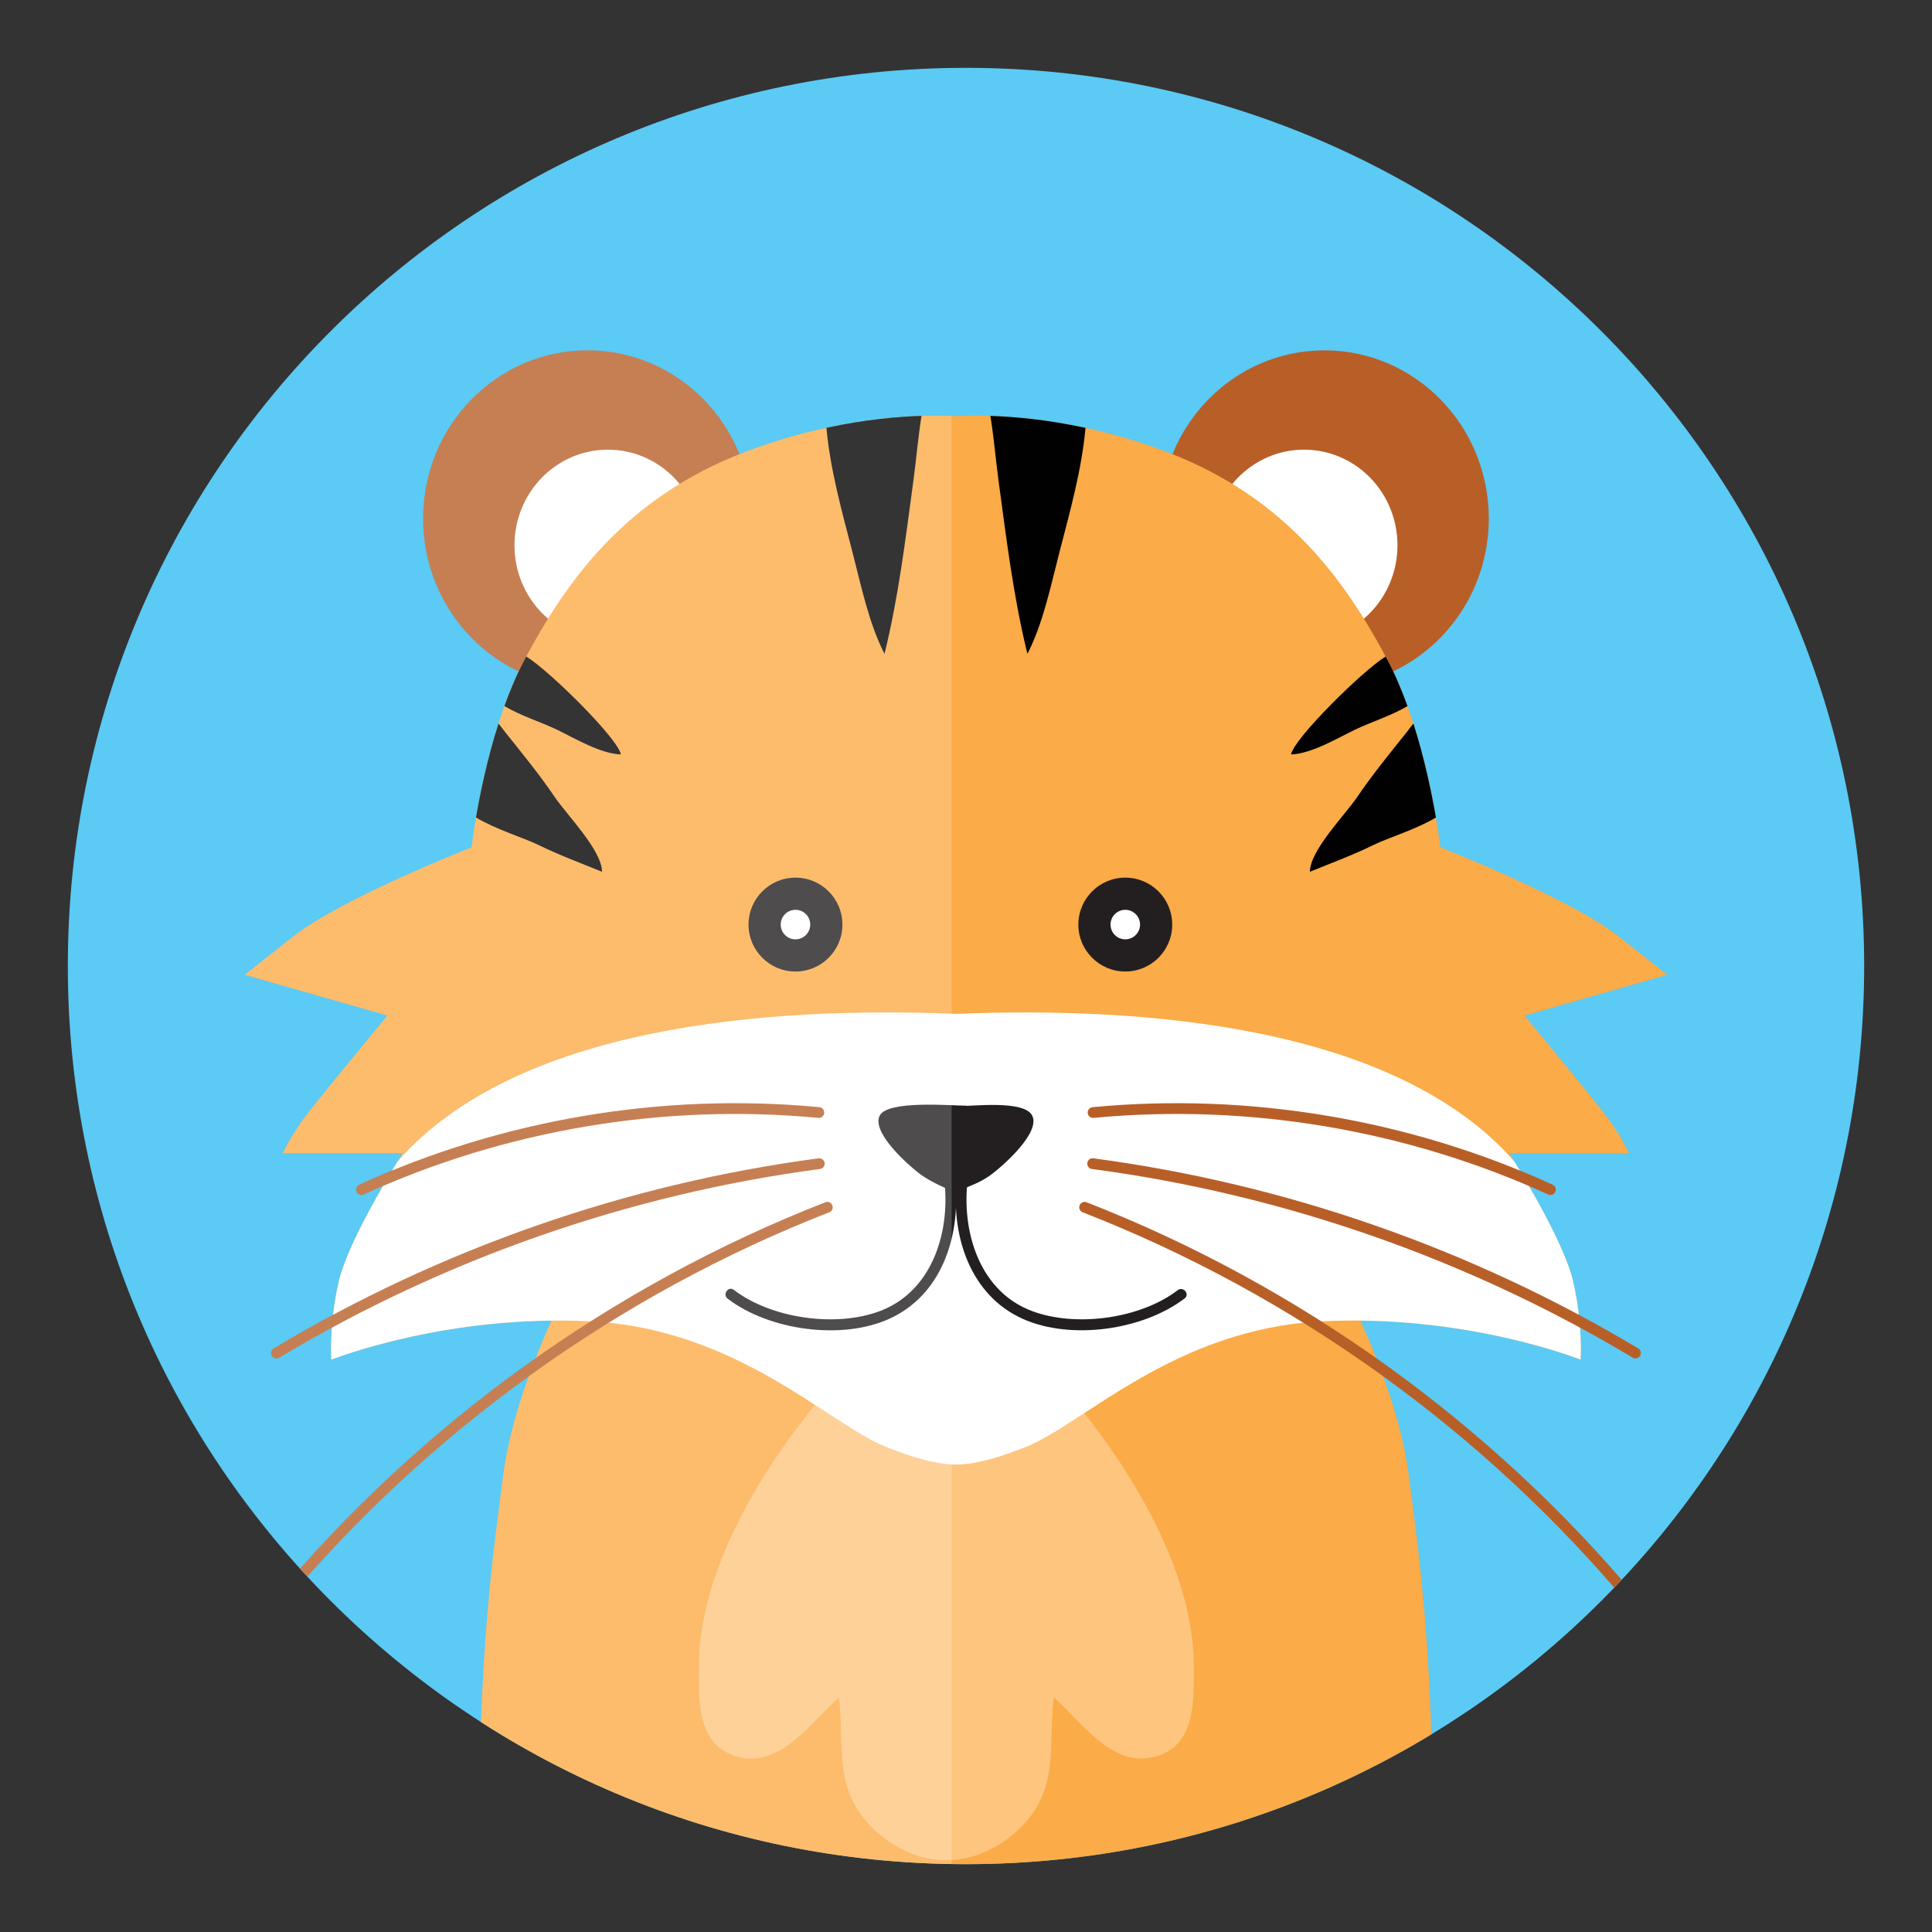 <?xml version="1.0" encoding="utf-8"?>
<!-- Generator: Adobe Illustrator 16.0.3, SVG Export Plug-In . SVG Version: 6.00 Build 0)  -->
<!DOCTYPE svg PUBLIC "-//W3C//DTD SVG 1.1//EN" "http://www.w3.org/Graphics/SVG/1.1/DTD/svg11.dtd">
<svg version="1.1" xmlns="http://www.w3.org/2000/svg" xmlns:xlink="http://www.w3.org/1999/xlink" x="0px" y="0px" width="220px"
	 height="220px" viewBox="0 0 220 220" enable-background="new 0 0 220 220" xml:space="preserve">
<rect x="0" y="0" width="220" height="220" fill="#333333" stroke="none"/>
<g id="Layer_3" display="none">
	<path display="inline" fill="#BCD649" d="M212.276,110C212.276,53.514,166.485,7.724,110,7.724S7.724,53.514,7.724,110
		S53.515,212.276,110,212.276S212.276,166.486,212.276,110"/>
	<g display="inline">
		<defs>
			<path id="SVGID_1_" d="M7.724,110c0,56.485,45.791,102.276,102.275,102.276c56.486,0,102.276-45.791,102.276-102.276
				c0-56.486-45.79-102.276-102.276-102.276C53.515,7.724,7.724,53.514,7.724,110"/>
		</defs>
		<clipPath id="SVGID_2_">
			<use xlink:href="#SVGID_1_"  overflow="visible"/>
		</clipPath>
		<path clip-path="url(#SVGID_2_)" fill="#FBAB47" d="M158.51,190.621c-0.862-17.111-5.504-33.295-13.472-48.586
			c-9.27-0.813-28.208-4.591-35.076,3.37c-6.867-7.961-25.807-4.184-35.075-3.37c-7.968,15.291-12.61,31.475-13.472,48.586
			c-0.225,4.466-1.289,11.671-0.002,15.923c1.488,4.914,8.969,4.319,13.482,6.318c5.23,2.315,9.866,4.432,15.637,5.443
			c4.695,0.821,14.443,1.48,19.43-0.993c4.988,2.474,14.734,1.814,19.432,0.993c5.77-1.012,10.405-3.128,15.635-5.443
			c4.514-1.999,11.994-1.404,13.482-6.318C159.799,202.292,158.735,195.087,158.51,190.621"/>
		<path clip-path="url(#SVGID_2_)" fill="#B85F28" d="M190.154,110.487c0,43.841-35.817,79.382-80,79.382
			s-79.999-35.541-79.999-79.382s35.816-79.382,79.999-79.382S190.154,66.646,190.154,110.487"/>
		<path clip-path="url(#SVGID_2_)" fill="#FBAB47" d="M89.47,72.038c0,6.496-5.266,11.762-11.762,11.762
			c-6.494,0-11.761-5.266-11.761-11.762c0-6.496,5.267-11.762,11.761-11.762C84.204,60.276,89.47,65.542,89.47,72.038"/>
		<path clip-path="url(#SVGID_2_)" fill="#FED5A2" d="M84.874,72.038c0,3.957-3.209,7.165-7.166,7.165s-7.164-3.208-7.164-7.165
			s3.207-7.165,7.164-7.165S84.874,68.081,84.874,72.038"/>
		<path clip-path="url(#SVGID_2_)" fill="#FBAB47" d="M123.098,138.708c-2.742-3.228-6.285-6.348-9.466-9.155
			c-1.508-1.33-2.562-1.929-3.67-0.432c-1.107-1.497-2.162-0.898-3.668,0.432c-3.183,2.808-6.725,5.928-9.467,9.155
			c-2.201,2.592-7.873,7.758-6.426,10.88c0.555,3.661,5.837,6.208,8.982,7.196c3.31,1.039,6.988,1.457,10.578,1.395
			c3.59,0.063,7.27-0.355,10.578-1.395c3.146-0.988,8.428-3.535,8.982-7.196C130.97,146.466,125.3,141.3,123.098,138.708"/>
		<path clip-path="url(#SVGID_2_)" fill="#FED5A2" d="M110.918,64.358c-7.854,0.152-17.187-1.681-24.188,1.982
			c-5.084,2.661-8.793,9.198-11.049,14.172c-4.429,9.758-6.901,22.796-9.164,33.147c-2.972,13.594-6.174,34.061,12.248,37.052
			c5.681,0.922,12.861,2.143,19.599-0.919c5.335-2.425,9.896-6.596,11.644-12.248c1.25-4.043,0.916-9.086,0.911-13.406
			c-0.008-9.69-0.089-19.475-0.866-29.096C109.216,84.697,110.847,74.79,110.918,64.358"/>
		<path clip-path="url(#SVGID_2_)" fill="#FBAB47" d="M130.454,72.038c0,6.496,5.266,11.762,11.762,11.762
			s11.762-5.266,11.762-11.762c0-6.496-5.266-11.762-11.762-11.762S130.454,65.542,130.454,72.038"/>
		<path clip-path="url(#SVGID_2_)" fill="#FED5A2" d="M135.051,72.038c0,3.957,3.208,7.165,7.165,7.165s7.165-3.208,7.165-7.165
			s-3.208-7.165-7.165-7.165S135.051,68.081,135.051,72.038"/>
		<path clip-path="url(#SVGID_2_)" fill="#FED5A2" d="M109.007,64.358c7.854,0.152,17.186-1.681,24.188,1.982
			c5.085,2.661,8.793,9.198,11.051,14.172c4.428,9.758,6.9,22.796,9.162,33.147c2.973,13.594,6.174,34.061-12.248,37.052
			c-5.68,0.922-12.861,2.143-19.598-0.919c-5.335-2.425-9.896-6.596-11.645-12.248c-1.25-4.043-0.914-9.086-0.91-13.406
			c0.008-9.69,0.088-19.475,0.865-29.096C110.71,84.697,109.077,74.79,109.007,64.358"/>
		<path clip-path="url(#SVGID_2_)" fill="#FBAB47" d="M144.244,80.512c-2.257-4.974-5.965-11.511-11.05-14.172
			c-6.46-3.38-14.899-2.084-22.335-1.982c-0.296,0.005-0.597,0.004-0.897,0.004c-0.3,0-0.601,0.001-0.896-0.004
			c-7.437-0.102-15.875-1.398-22.334,1.982c-5.086,2.661-8.795,9.198-11.051,14.172c-0.561,1.234-1.088,2.521-1.59,3.848
			c3.065,0.44,6.004,1.737,8.656,3.27c7.936,4.586,12.575,9.959,16.305,18.38c3.78,8.537,4.637,17.417,7.326,25.976
			c0.895,0.15,1.789,0.342,2.692,0.489c0.005,0.065,0.005,0.134,0.01,0.199c0.296-0.012,0.589-0.045,0.882-0.076
			c0.293,0.031,0.586,0.064,0.883,0.076c0.006-0.065,0.006-0.134,0.01-0.199c0.904-0.147,1.798-0.339,2.691-0.489
			c2.69-8.559,3.547-17.439,7.327-25.976c3.729-8.421,8.37-13.794,16.304-18.38c2.654-1.533,5.592-2.83,8.656-3.27
			C145.332,83.033,144.804,81.746,144.244,80.512"/>
		<path clip-path="url(#SVGID_2_)" fill="#1D1D1B" d="M98.38,134.47c-18.428,1.173-34.67,10.607-50.17,19.842
			c-0.678,0.402-0.062,1.462,0.617,1.058c15.301-9.115,31.359-18.517,49.553-19.675C99.163,135.645,99.167,134.419,98.38,134.47"/>
		<path clip-path="url(#SVGID_2_)" fill="#1D1D1B" d="M98.028,129.489c-15.871-2.038-31.969-0.826-47.361,3.545
			c-0.758,0.214-0.436,1.397,0.324,1.181c15.297-4.344,31.268-5.525,47.037-3.501C98.81,130.814,98.801,129.588,98.028,129.489"/>
		<path clip-path="url(#SVGID_2_)" fill="#1D1D1B" d="M100.878,138.05c-13.688,8.055-26.063,18.133-36.716,29.913
			c-0.528,0.583,0.336,1.452,0.866,0.866c10.587-11.706,22.865-21.718,36.468-29.722C102.175,138.708,101.56,137.648,100.878,138.05
			"/>
		<path clip-path="url(#SVGID_2_)" fill="#231F20" d="M95.597,110.291c0-2.952-2.393-5.345-5.346-5.345
			c-2.95,0-5.344,2.393-5.344,5.345c0,2.952,2.394,5.344,5.344,5.344C93.204,115.635,95.597,113.242,95.597,110.291"/>
		<path clip-path="url(#SVGID_2_)" fill="#FFFFFF" d="M91.933,110.291c0-0.928-0.752-1.681-1.681-1.681s-1.681,0.753-1.681,1.681
			s0.752,1.681,1.681,1.681S91.933,111.219,91.933,110.291"/>
		<path clip-path="url(#SVGID_2_)" fill="#010101" d="M109.962,128.505c-3.068-0.847-9.289-1.628-6.947,2.925
			c1.004,1.954,6.736,6.774,6.947,6.685c0.213,0.09,5.944-4.73,6.948-6.685C119.251,126.877,113.031,127.658,109.962,128.505"/>
		<path clip-path="url(#SVGID_2_)" fill="#1D1D1B" d="M121.545,135.694c18.193,1.158,34.253,10.56,49.552,19.675
			c0.68,0.404,1.295-0.654,0.618-1.058c-15.5-9.234-31.743-18.669-50.17-19.843C120.758,134.419,120.761,135.645,121.545,135.694"/>
		<path clip-path="url(#SVGID_2_)" fill="#1D1D1B" d="M121.896,130.714c15.771-2.023,31.741-0.843,47.037,3.501
			c0.76,0.215,1.084-0.966,0.325-1.181c-15.392-4.371-31.489-5.582-47.362-3.545C121.125,129.588,121.114,130.814,121.896,130.714"
			/>
		<path clip-path="url(#SVGID_2_)" fill="#1D1D1B" d="M118.429,139.107c13.603,8.005,25.881,18.015,36.468,29.721
			c0.53,0.586,1.394-0.281,0.866-0.865c-10.653-11.78-23.028-21.858-36.717-29.913C118.365,137.649,117.748,138.707,118.429,139.107
			"/>
		<path clip-path="url(#SVGID_2_)" fill="#231F20" d="M124.328,110.291c0-2.952,2.393-5.345,5.345-5.345
			c2.951,0,5.344,2.393,5.344,5.345c0,2.952-2.393,5.344-5.344,5.344C126.721,115.635,124.328,113.242,124.328,110.291"/>
		<path clip-path="url(#SVGID_2_)" fill="#FFFFFF" d="M127.991,110.291c0-0.928,0.752-1.681,1.682-1.681
			c0.928,0,1.68,0.753,1.68,1.681s-0.752,1.681-1.68,1.681C128.743,111.972,127.991,111.219,127.991,110.291"/>
		<g opacity="0.2" clip-path="url(#SVGID_2_)">
			<g>
				<defs>
					<rect id="SVGID_3_" x="30.155" y="31.12" width="79.436" height="187.924"/>
				</defs>
				<clipPath id="SVGID_4_">
					<use xlink:href="#SVGID_3_"  overflow="visible"/>
				</clipPath>
				<path clip-path="url(#SVGID_4_)" fill="#FFFFFF" d="M109.591,31.12c-43.922,0.302-79.437,35.714-79.437,79.368
					c0,26.481,13.081,49.917,33.166,64.339c-0.996,5.175-1.636,10.438-1.905,15.795c-0.226,4.466-1.289,11.671-0.002,15.923
					c1.488,4.914,8.969,4.318,13.483,6.316c5.229,2.316,9.866,4.434,15.635,5.443c4.586,0.803,13.978,1.443,19.06-0.832V31.12z"/>
			</g>
		</g>
	</g>
</g>
<g id="Layer_1" display="none">
	<g display="inline">
		<path fill="#F16571" d="M213.014,111.163c0-56.486-45.791-102.276-102.277-102.276c-56.485,0-102.275,45.79-102.275,102.276
			c0,56.485,45.79,102.275,102.275,102.275C167.223,213.438,213.014,167.648,213.014,111.163"/>
		<path fill="#F16571" d="M213.014,111.163c0-56.486-45.791-102.276-102.277-102.276c-56.485,0-102.275,45.79-102.275,102.276
			c0,56.485,45.79,102.275,102.275,102.275C167.223,213.438,213.014,167.648,213.014,111.163"/>
		<g>
			<defs>
				<path id="SVGID_5_" d="M8.46,111.163c0,56.485,45.792,102.276,102.276,102.276c56.486,0,102.275-45.791,102.275-102.276
					c0-56.486-45.789-102.276-102.275-102.276C54.252,8.887,8.46,54.677,8.46,111.163"/>
			</defs>
			<clipPath id="SVGID_6_">
				<use xlink:href="#SVGID_5_"  overflow="visible"/>
			</clipPath>
			<path clip-path="url(#SVGID_6_)" fill="#BEB3B8" d="M168.99,187.644c-1.008-7.086-2.059-13.567-4.99-20.366
				c-3.223-7.473-9.465-22.073-17.023-25.461c-5.305,3.112-11.773,3.636-17.656,5.401c-5.354,1.606-14.897,2.99-19.407,7.549
				c-4.509-4.559-14.053-5.942-19.407-7.549c-5.883-1.766-12.352-2.289-17.655-5.401c-7.56,3.388-13.802,17.988-17.025,25.461
				c-2.932,6.799-3.982,13.28-4.99,20.366c-0.687,4.83-3.353,12.863,0.772,16.739c3.787,3.558,9.042,11.338,13.809,11.898
				c6.588,0.773,8.882,9.437,15.514,9.799c7.737,0.422,21.115,2.245,28.581,1.633c7.465,0.612,20.027-1.211,27.764-1.633
				c6.633-0.362,15.459-4.125,22.047-4.899c4.767-0.56,8.461-7.058,12.248-10.615C175.697,206.69,169.677,192.474,168.99,187.644"/>
			<path clip-path="url(#SVGID_6_)" fill="#E1DBDD" d="M102.467,87.787c-5.038-10.474-11.678-22.544-20.385-31.061
				c-4.328-4.233-16.385-13.389-22.938-12.207c-6.742,1.214,2.799,16.604,4.899,20.74c4.862,9.574,10.462,18.338,17.68,26.204
				c2.943,3.21,5.742,8.956,10.065,6.096C94.476,95.78,99.35,90.563,102.467,87.787"/>
		</g>
		<g>
			<defs>
				<path id="SVGID_7_" d="M59.143,44.519c-6.742,1.216,2.799,16.604,4.899,20.74c4.862,9.576,10.463,18.338,17.68,26.205
					c2.943,3.209,5.743,8.956,10.066,6.095c2.687-1.778,7.562-6.994,10.679-9.771c-5.038-10.473-11.679-22.544-20.386-31.062
					c-4.069-3.979-14.971-12.311-21.707-12.312C59.945,44.414,59.535,44.448,59.143,44.519"/>
			</defs>
			<clipPath id="SVGID_8_">
				<use xlink:href="#SVGID_7_"  overflow="visible"/>
			</clipPath>
			<path clip-path="url(#SVGID_8_)" fill="#EFBBBB" d="M53.575,51.34C66.59,55.583,77.921,67.725,83.471,79.86
				c2.217,4.847,3.845,9.686,3.934,14.948c0.047,2.739-0.135,5.898-2.045,8.063c-5.072,5.748-10.278-3.684-13.37-7.53
				c-7.021-8.733-11.493-18.775-16.218-28.81C53.87,62.492,50.885,55.766,53.575,51.34"/>
		</g>
		<g>
			<defs>
				<path id="SVGID_9_" d="M8.46,111.163c0,56.485,45.792,102.276,102.276,102.276c56.486,0,102.275-45.791,102.275-102.276
					c0-56.486-45.789-102.276-102.275-102.276C54.252,8.887,8.46,54.677,8.46,111.163"/>
			</defs>
			<clipPath id="SVGID_10_">
				<use xlink:href="#SVGID_9_"  overflow="visible"/>
			</clipPath>
			<path clip-path="url(#SVGID_10_)" fill="#C9C0C4" d="M129.09,153.762c-0.536-3.015-2.346-5.732-4.021-8.224
				c-2.483-3.692-9.083-15.887-14.532-13.242c-0.227,0.11-0.427,0.247-0.625,0.387c-0.197-0.14-0.396-0.276-0.623-0.387
				c-5.449-2.645-12.049,9.55-14.533,13.242c-1.674,2.491-3.484,5.209-4.02,8.224c-0.25,1.407,0.142,2.869-0.578,3.658
				c0.901,3.212,6.277,5.823,9.237,6.497c2.17,0.494,7.343,1.524,10.519,1.524c3.174,0,8.347-1.03,10.517-1.524
				c2.96-0.674,8.335-3.285,9.237-6.497C128.947,156.631,129.34,155.169,129.09,153.762"/>
			<path clip-path="url(#SVGID_10_)" fill="#FFFFFF" d="M104.338,143.657c-0.545,2.788-1.24,5.578-1.774,8.377
				c-0.411,2.155-1.018,4.783-0.075,6.851c0.508,1.116,0.823,1.376,2.043,1.469c0.844,0.065,1.691,0.079,2.531,0.155
				c0.754,0.066,1.631,0.353,2.214-0.224c0.966-0.953,0.878-3.143,0.979-4.387c0.277-3.355,0.16-6.74,0.359-10.1
				c0.082-1.387,0.09-2.695-1.553-3.17C107.682,142.229,105.287,142.306,104.338,143.657"/>
			<path clip-path="url(#SVGID_10_)" fill="#FFFFFF" d="M110.042,143.171c0,1.8,0.259,3.566,0.278,5.357
				c0.017,1.584,0.011,3.112,0.279,4.678c0.198,1.165,0.363,2.331,0.556,3.496c0.106,0.646,0.153,1.64,0.61,2.14
				c0.785,0.859,2.84,0.526,3.808,0.251c0.909-0.257,1.558-0.565,1.772-1.446c0.273-1.131,0.045-2.289-0.064-3.418
				c-0.15-1.531-0.396-3.068-0.704-4.57c-0.306-1.5-0.593-3.016-1.06-4.479c-0.211-0.668-0.471-1.549-1.039-2.014
				C113.564,142.419,111.303,142.33,110.042,143.171"/>
			<path clip-path="url(#SVGID_10_)" fill="#E1DBDD" d="M117.359,87.787c5.039-10.474,11.678-22.544,20.385-31.061
				c4.328-4.233,16.386-13.389,22.938-12.207c6.742,1.214-2.799,16.604-4.899,20.74c-4.861,9.574-10.461,18.338-17.68,26.204
				c-2.943,3.21-5.742,8.956-10.064,6.096C125.351,95.78,120.477,90.563,117.359,87.787"/>
		</g>
		<g>
			<defs>
				<path id="SVGID_11_" d="M137.745,56.726c-8.707,8.518-15.349,20.589-20.386,31.062c3.117,2.777,7.992,7.993,10.679,9.771
					c4.324,2.861,7.123-2.886,10.065-6.095c7.218-7.867,12.817-16.629,17.681-26.205c2.101-4.136,11.642-19.524,4.899-20.74
					c-0.393-0.07-0.804-0.104-1.231-0.104C152.717,44.415,141.814,52.747,137.745,56.726"/>
			</defs>
			<clipPath id="SVGID_12_">
				<use xlink:href="#SVGID_11_"  overflow="visible"/>
			</clipPath>
			<path clip-path="url(#SVGID_12_)" fill="#EFBBBB" d="M166.251,51.34c-13.015,4.243-24.347,16.385-29.896,28.521
				c-2.217,4.847-3.846,9.686-3.935,14.948c-0.047,2.739,0.136,5.898,2.045,8.063c5.072,5.748,10.278-3.684,13.37-7.53
				c7.021-8.733,11.493-18.775,16.219-28.81C165.956,62.492,168.941,55.766,166.251,51.34"/>
		</g>
		<g>
			<defs>
				<path id="SVGID_13_" d="M8.46,111.163c0,56.485,45.792,102.276,102.276,102.276c56.486,0,102.275-45.791,102.275-102.276
					c0-56.486-45.789-102.276-102.275-102.276C54.252,8.887,8.46,54.677,8.46,111.163"/>
			</defs>
			<clipPath id="SVGID_14_">
				<use xlink:href="#SVGID_13_"  overflow="visible"/>
			</clipPath>
			<path clip-path="url(#SVGID_14_)" fill="#DAD3D5" d="M151.1,132.132c-2.207-6.462-7.596-10.709-11.815-16.077
				c-4.565-5.805-2.815-14.016-6.317-20.374c-2.42-4.395-5.729-8.933-10.381-10.962c-3.518-1.536-7.158-2.065-10.91-2.231
				c-0.004-0.022-0.008-0.049-0.013-0.07c-0.586,0-1.169,0.005-1.75,0.015c-0.581-0.01-1.163-0.015-1.75-0.015
				c-0.005,0.021-0.008,0.048-0.013,0.07c-3.751,0.166-7.392,0.695-10.911,2.231c-4.651,2.029-7.96,6.567-10.38,10.962
				c-3.501,6.358-1.312,14.762-5.877,20.568c-4.221,5.368-9.416,8.84-11.622,15.302c-1.975,5.788-2.27,13.414,1.356,18.401
				c4.122,5.67,10.288,9.169,16.885,9.886c11.16,1.213,19.145-6.341,22.312-15.983c3.167,9.643,11.152,17.196,22.312,15.983
				c6.598-0.717,12.428-4.604,16.551-10.274C152.4,144.578,153.074,137.92,151.1,132.132"/>
			<path clip-path="url(#SVGID_14_)" fill="#231F20" d="M98.55,114.137c0-2.765-2.241-5.006-5.006-5.006
				c-2.765,0-5.007,2.241-5.007,5.006s2.242,5.006,5.007,5.006C96.309,119.143,98.55,116.901,98.55,114.137"/>
			<path clip-path="url(#SVGID_14_)" fill="#FFFFFF" d="M95.118,114.137c0-0.869-0.705-1.574-1.574-1.574
				c-0.87,0-1.575,0.705-1.575,1.574s0.705,1.574,1.575,1.574C94.413,115.711,95.118,115.006,95.118,114.137"/>
			<path clip-path="url(#SVGID_14_)" fill="#231F20" d="M120.627,114.137c0-2.765,2.24-5.006,5.006-5.006s5.007,2.241,5.007,5.006
				s-2.241,5.006-5.007,5.006S120.627,116.901,120.627,114.137"/>
			<path clip-path="url(#SVGID_14_)" fill="#FFFFFF" d="M124.059,114.137c0-0.869,0.705-1.574,1.574-1.574
				c0.87,0,1.575,0.705,1.575,1.574s-0.705,1.574-1.575,1.574C124.764,115.711,124.059,115.006,124.059,114.137"/>
			<path clip-path="url(#SVGID_14_)" fill="#E38383" d="M110.024,139.063c-0.027-1.551-1.751-2.764-2.888-3.526
				c-0.762-0.509-1.621-0.81-2.347-1.378c-0.419-0.329-1.409-1.274-1.146-1.867c0.41-0.917,3.049-0.638,3.804-0.638
				c1.631,0,3.296-0.095,4.91-0.032c0.964,0.037,4.864-0.406,4.106,1.539c-0.658,1.692-3.301,2.319-4.627,3.316
				c-0.574,0.431-1.125,0.927-1.42,1.588C110.234,138.476,110.272,139.107,110.024,139.063"/>
			<g opacity="0.2" clip-path="url(#SVGID_14_)">
				<g>
					<defs>
						<rect id="SVGID_15_" x="49.354" y="44.415" width="62.607" height="183.423"/>
					</defs>
					<clipPath id="SVGID_16_">
						<use xlink:href="#SVGID_15_"  overflow="visible"/>
					</clipPath>
					<path clip-path="url(#SVGID_16_)" fill="#FFFFFF" d="M111.961,82.505c-0.096-0.005-0.189-0.014-0.285-0.018
						c-0.004-0.023-0.008-0.048-0.013-0.071c-0.586,0-1.169,0.006-1.75,0.017c-0.581-0.011-1.164-0.017-1.75-0.017
						c-0.005,0.023-0.008,0.048-0.013,0.071c-2.639,0.116-5.219,0.422-7.744,1.122c-4.75-9.391-10.756-19.479-18.325-26.883
						c-4.328-4.233-16.384-13.389-22.938-12.207c-3.205,0.577-2.728,4.358-1.122,8.611c0.658,2.184,5.646,11.233,7.548,15.273
						c4.725,10.034,16.306,23.655,20.67,28.555c-2.067,5.053-1.455,14.622-5.257,19.29c-4.313,5.293-9.416,8.839-11.622,15.302
						c-1.402,4.107-1.948,9.137-0.857,13.495c-5.578,5.708-10.097,16.248-12.677,22.231c-2.932,6.799-3.982,13.281-4.99,20.367
						c-0.687,4.83-3.354,12.863,0.772,16.738c3.787,3.558,9.042,11.339,13.808,11.898c6.588,0.774,8.882,9.438,15.515,9.799
						c7.737,0.422,21.114,2.244,28.581,1.633c0.762,0.063,1.59,0.095,2.449,0.11V82.505z"/>
				</g>
			</g>
		</g>
	</g>
</g>
<g id="Layer_4" display="none">
	<path display="inline" fill="#BCD649" d="M212.275,110C212.275,53.513,166.484,7.723,110,7.723
		C53.514,7.723,7.724,53.513,7.724,110c0,56.485,45.79,102.276,102.276,102.276C166.484,212.275,212.275,166.484,212.275,110"/>
	<g display="inline">
		<defs>
			<path id="SVGID_17_" d="M7.724,110c0,56.485,45.79,102.276,102.276,102.276c56.485,0,102.276-45.791,102.276-102.276
				C212.276,53.513,166.485,7.723,110,7.723C53.514,7.723,7.724,53.513,7.724,110"/>
		</defs>
		<clipPath id="SVGID_18_">
			<use xlink:href="#SVGID_17_"  overflow="visible"/>
		</clipPath>
		<path clip-path="url(#SVGID_18_)" fill="#BE4129" d="M77.671,136.93c-0.93,2.391,0.873,6.848,0.092,10.021
			c-0.934,3.795-2.731,7.898-4.362,11.414c-3.366,7.25-8.238,13.707-11.421,21.051c-2.925,6.748-4.527,13.975-4.519,21.293
			c0.004,3.779-0.591,8.176,0.239,11.871c1.182,5.262,7.3,7.967,11.948,9.883c14.943,6.162,31.054,13.107,46.88,5.967
			c-0.841-2.328,0.506-5.168,0.675-7.652c0.423-6.215,0.312-12.717,0.276-18.928c-0.072-12.521,0.558-25.811,0-38.277
			c-0.324-7.227-2.036-14.381-8.715-18.977c-4.695-3.229-9.547-3.867-14.723-5.725C90.117,137.463,85.977,135.645,77.671,136.93"/>
		<path clip-path="url(#SVGID_18_)" fill="#BE4129" d="M142.328,136.916c0.93,2.389-0.873,6.848-0.092,10.021
			c0.934,3.795,2.731,7.898,4.363,11.412c3.365,7.252,8.237,13.709,11.421,21.053c2.924,6.746,4.526,13.973,4.518,21.293
			c-0.004,3.777,0.591,8.176-0.239,11.871c-1.182,5.262-7.3,7.967-11.947,9.883c-14.944,6.162-31.055,13.107-46.881,5.967
			c0.842-2.33-0.506-5.168-0.675-7.654c-0.423-6.215-0.312-12.717-0.275-18.928c0.071-12.52-0.559-25.811,0-38.277
			c0.323-7.225,2.035-14.381,8.714-18.975c4.696-3.23,9.547-3.869,14.723-5.725C129.882,137.449,134.023,135.629,142.328,136.916"/>
		<path clip-path="url(#SVGID_18_)" fill="#E9D8C9" d="M138.638,212.844c-0.606-11.119-1.043-22.77-5.952-33.031
			c-3.816-7.979-11.181-17.662-21.116-17.77c-0.463-0.166-0.953-0.229-1.467-0.182c-0.629-0.094-1.221-0.02-1.774,0.199
			c-9.885,0.172-17.211,9.816-21.014,17.766c-4.91,10.264-5.347,21.912-5.953,33.031c-0.474,8.658-2.857,26.271,6.275,31.416
			c4.841,2.725,12.365,3.373,17.745,2.605c1.764-0.252,3.291-0.676,4.633-1.252c1.336,0.57,2.854,0.988,4.604,1.238
			c5.379,0.766,12.905,0.119,17.744-2.607C141.495,239.115,139.111,221.5,138.638,212.844"/>
		<path clip-path="url(#SVGID_18_)" fill="#702F1F" d="M56.862,33.532c0,0,9.681,0.164,21,8.581
			c11.318,8.416,16.762,16.898,18.068,19.655c1.306,2.757,2.03,5.515,2.03,5.515s-13.495,2.177-19.59,6.095
			S65.165,86.583,65.165,86.583s-4.53-5.476-8.303-17.374C53.089,57.309,53.524,38.465,56.862,33.532"/>
		<path clip-path="url(#SVGID_18_)" fill="#E9D8C9" d="M75.83,47.532c-9.578-9.578-16.081-11.193-17.387-10.613
			c-1.307,0.58-0.468,13.938,1.129,20.323c1.596,6.385,4.142,13.089,6.754,18.313c1.353,2.704,2.49,4.512,3.343,5.69
			c2.514-2.767,5.729-5.955,8.702-7.867c2.937-1.888,7.59-3.37,11.626-4.401C87.284,63.845,82.982,54.683,75.83,47.532"/>
		<path clip-path="url(#SVGID_18_)" fill="#E9D8C9" d="M61.077,90.195c0,0,3.764,4.652-2.069,13.225
			c-11.065,16.258-33.847,11.045-33.847,11.045l17.196,6.748c0,0-1.522,2.178-7.183,5.334c-4.873,2.717-6.53,3.156-6.53,3.156
			s7.618,2.176,12.19,2.176c4.57,0,7.836-0.217,7.836-0.217s-4.137,4.135-5.442,6.529s-1.741,3.918-1.741,3.918
			s22.855-5.877,42.229,3.266s22.638,20.025,23.291,22.639c0.652,2.611,1.74,0.217,1.74,0.217s0.871-35.916-5.006-52.242
			c-5.877-16.324-14.148-35.479-21.113-36.132C75.661,79.204,61.077,90.195,61.077,90.195"/>
		<path clip-path="url(#SVGID_18_)" fill="#231F20" d="M86.544,117.193c0-3.266-2.646-5.912-5.912-5.912
			c-3.265,0-5.912,2.646-5.912,5.912s2.647,5.912,5.912,5.912C83.897,123.105,86.544,120.459,86.544,117.193"/>
		<path clip-path="url(#SVGID_18_)" fill="#FFFFFF" d="M82.491,117.193c0-1.027-0.832-1.859-1.858-1.859
			c-1.027,0-1.859,0.832-1.859,1.859s0.832,1.859,1.859,1.859C81.659,119.053,82.491,118.221,82.491,117.193"/>
		<path clip-path="url(#SVGID_18_)" fill="#231F20" d="M116.294,169.863c0,4.027-2.826,7.291-6.313,7.291s-6.313-3.264-6.313-7.291
			s2.826-7.293,6.313-7.293S116.294,165.836,116.294,169.863"/>
		<path clip-path="url(#SVGID_18_)" fill="#702F1F" d="M163.137,33.517c0,0-9.681,0.164-21,8.581
			c-11.318,8.416-16.762,16.898-18.067,19.656c-1.307,2.757-2.031,5.514-2.031,5.514s13.495,2.177,19.59,6.095
			c6.096,3.918,13.206,13.206,13.206,13.206s4.53-5.475,8.303-17.374C166.91,57.295,166.476,38.451,163.137,33.517"/>
		<path clip-path="url(#SVGID_18_)" fill="#E9D8C9" d="M144.169,47.517c9.578-9.578,16.081-11.193,17.388-10.613
			c1.306,0.58,0.467,13.938-1.13,20.323c-1.596,6.385-4.142,13.089-6.754,18.313c-1.353,2.703-2.489,4.511-3.343,5.689
			c-2.514-2.766-5.728-5.955-8.702-7.867c-2.937-1.888-7.59-3.37-11.626-4.4C132.715,63.832,137.018,54.669,144.169,47.517"/>
		<path clip-path="url(#SVGID_18_)" fill="#E9D8C9" d="M158.922,90.181c0,0-3.763,4.651,2.069,13.224
			c11.065,16.257,33.847,11.046,33.847,11.046l-17.196,6.748c0,0,1.524,2.176,7.184,5.332c4.872,2.719,6.529,3.156,6.529,3.156
			s-7.618,2.178-12.188,2.178c-4.572,0-7.837-0.217-7.837-0.217s4.136,4.135,5.441,6.529c1.307,2.395,1.742,3.918,1.742,3.918
			s-22.855-5.877-42.229,3.266s-22.639,20.025-23.291,22.637c-0.653,2.613-1.741,0.219-1.741,0.219s-0.871-35.916,5.006-52.242
			c5.877-16.325,14.149-35.48,21.114-36.132C144.338,79.189,158.922,90.181,158.922,90.181"/>
		<path clip-path="url(#SVGID_18_)" fill="#231F20" d="M133.455,117.18c0-3.266,2.647-5.912,5.912-5.912s5.912,2.646,5.912,5.912
			c0,3.264-2.647,5.912-5.912,5.912S133.455,120.443,133.455,117.18"/>
		<path clip-path="url(#SVGID_18_)" fill="#FFFFFF" d="M137.508,117.18c0-1.027,0.832-1.859,1.859-1.859
			c1.026,0,1.858,0.832,1.858,1.859s-0.832,1.857-1.858,1.857C138.34,119.037,137.508,118.207,137.508,117.18"/>
		<path clip-path="url(#SVGID_18_)" fill="#BE4129" d="M147.67,72.695c-14.259-12.79-61.143-12.721-75.34,0.014
			c-15.131,13.573-19.87,37.485-19.87,37.485s13.348-11.038,24.611-9.484c13.098,1.807,19.559,6.305,23.259,23.935
			c3.7,17.633,6.458,45.545,6.458,45.545h3.049h0.993v-0.014h2.38c0,0,2.759-27.914,6.46-45.545
			c3.699-17.632,10.16-22.129,23.258-23.936c11.264-1.553,24.612,9.484,24.612,9.484S162.801,86.268,147.67,72.695"/>
		<path clip-path="url(#SVGID_18_)" fill="#231F20" d="M103.706,169.85c0,4.025,2.825,7.291,6.312,7.291
			c3.487,0,6.313-3.266,6.313-7.291c0-4.027-2.826-7.293-6.313-7.293C106.531,162.557,103.706,165.822,103.706,169.85"/>
		<g opacity="0.2" clip-path="url(#SVGID_18_)">
			<g>
				<defs>
					<rect id="SVGID_19_" x="25.162" y="33.532" width="84.004" height="213.646"/>
				</defs>
				<clipPath id="SVGID_20_">
					<use xlink:href="#SVGID_19_"  overflow="visible"/>
				</clipPath>
				<path clip-path="url(#SVGID_20_)" fill="#FFFFFF" d="M109.166,63.152c-4.168,0.033-8.325,0.296-12.308,0.805
					c-0.266-0.694-0.573-1.439-0.929-2.188c-1.306-2.757-6.749-11.239-18.067-19.655c-11.318-8.417-21-8.581-21-8.581
					c-3.338,4.934-3.773,23.777,0,35.678c2.217,6.99,4.688,11.747,6.354,14.496c-7.43,11.712-10.336,24.502-10.712,26.269
					c-11.662,8.067-27.343,4.491-27.343,4.491l17.195,6.748c0,0-1.523,2.178-7.183,5.334c-4.873,2.717-6.53,3.156-6.53,3.156
					s7.618,2.176,12.189,2.176s7.836-0.217,7.836-0.217s-4.135,4.135-5.441,6.531c-1.307,2.393-1.741,3.918-1.741,3.918
					s18.521-4.758,36.35,0.961c0.148,1.355,0.215,2.705-0.074,3.879c-0.934,3.795-2.73,7.898-4.363,11.414
					c-3.365,7.252-8.237,13.707-11.421,21.051c-2.924,6.748-4.526,13.973-4.518,21.293c0.004,3.779-0.591,8.176,0.239,11.871
					c1.182,5.262,7.301,7.967,11.947,9.883c3.64,1.5,7.348,3.047,11.104,4.424c0.165,7.203,1.581,14.398,6.886,17.385
					c4.84,2.727,12.366,3.373,17.745,2.607c1.404-0.199,2.653-0.514,3.784-0.924V63.152z"/>
			</g>
		</g>
	</g>
</g>
<g id="Layer_2">
	<path fill="#5BCAF4" d="M212.276,110C212.276,53.514,166.485,7.724,110,7.724S7.724,53.514,7.724,110
		c0,56.486,45.791,102.275,102.276,102.275S212.276,166.486,212.276,110"/>
	<g>
		<defs>
			<path id="SVGID_21_" d="M7.724,110c0,56.485,45.791,102.276,102.276,102.276S212.276,166.485,212.276,110
				C212.276,53.514,166.485,7.724,110,7.724S7.724,53.514,7.724,110"/>
		</defs>
		<clipPath id="SVGID_22_">
			<use xlink:href="#SVGID_21_"  overflow="visible"/>
		</clipPath>
		<path clip-path="url(#SVGID_22_)" fill="#B85F28" d="M132.093,59.048c0,10.578,8.381,19.154,18.72,19.154
			c10.338,0,18.72-8.576,18.72-19.154c0-10.579-8.382-19.155-18.72-19.155C140.474,39.893,132.093,48.469,132.093,59.048"/>
		<path clip-path="url(#SVGID_22_)" fill="#FFFFFF" d="M137.852,62.092c0,6.013,4.763,10.887,10.64,10.887
			c5.876,0,10.639-4.874,10.639-10.887c0-6.014-4.763-10.888-10.639-10.888C142.614,51.204,137.852,56.078,137.852,62.092"/>
		<path clip-path="url(#SVGID_22_)" fill="#B85F28" d="M85.622,59.048c0,10.578-8.381,19.154-18.72,19.154
			s-18.72-8.576-18.72-19.154c0-10.579,8.381-19.155,18.72-19.155S85.622,48.469,85.622,59.048"/>
		<path clip-path="url(#SVGID_22_)" fill="#FFFFFF" d="M79.864,62.092c0,6.013-4.764,10.887-10.641,10.887
			c-5.876,0-10.639-4.874-10.639-10.887c0-6.014,4.763-10.888,10.639-10.888C75.101,51.204,79.864,56.078,79.864,62.092"/>
		<path clip-path="url(#SVGID_22_)" fill="#FBAB47" d="M162.835,193.398c-0.456-9.741-1.157-15.939-2.45-25.641
			c-1.194-8.963-6.386-20.443-11.024-27.765c-3.177-5.678-11.886-5.772-19.28-6.439c-5.234-0.474-13.039,0.713-17.084,4.288
			c-1.81,1.6-3.188,3.37-4.139,5.306c-0.95-1.936-2.33-3.706-4.139-5.306c-4.044-3.575-11.849-4.762-17.084-4.288
			c-7.394,0.667-16.103,0.762-19.281,6.439c-4.637,7.321-9.829,18.802-11.022,27.765c-1.293,9.701-1.994,15.899-2.451,25.641
			c-0.276,5.905-0.317,12.253,0.408,18.055c0.525,4.194,0.633,4.333,5.289,4.906c5.631,0.692,11.691,0.813,17.373,0.8
			c9.182-0.02,21.225,1.105,30.907,0.91c9.684,0.195,21.726-0.93,30.907-0.91c5.681,0.014,11.742-0.107,17.373-0.8
			c4.656-0.573,4.764-0.712,5.289-4.906C163.152,205.651,163.11,199.304,162.835,193.398"/>
		<path clip-path="url(#SVGID_22_)" fill="#FDC57E" d="M79.577,189.805c0-16.63,16.586-35.381,25.622-42.127
			c0.731-0.546,1.403-0.836,2.563-0.836s1.834,0.29,2.564,0.836c9.036,6.746,25.622,25.497,25.622,42.127
			c0,3.911,0.231,9.01-4.454,10.247c-4.898,1.295-8.403-4.04-11.48-6.748c-0.656,4.756,0.502,9.164-2.566,13.384
			c-2.104,2.893-6.006,5.221-9.565,5.105c-0.001,0.002-0.001,0.004-0.001,0.006c-0.04,0.002-0.08-0.005-0.119-0.003
			c-0.039-0.002-0.078,0.005-0.119,0.003c0-0.002,0-0.004,0-0.006c-3.56,0.115-7.461-2.213-9.565-5.105
			c-3.069-4.22-1.91-8.628-2.567-13.384c-3.076,2.708-6.582,8.043-11.479,6.748C79.345,198.814,79.577,193.716,79.577,189.805"/>
		<path clip-path="url(#SVGID_22_)" fill="#FBAB47" d="M108.294,47.438c0,0,11.029-1.161,24.67,4.063
			c13.64,5.225,20.316,14.803,24.959,23.51c4.644,8.706,6.095,21.477,6.095,21.477s14.803,5.804,20.316,10.158l5.515,4.353
			l-16.253,4.645c0,0,6.965,8.417,8.997,11.028c2.031,2.612,2.902,4.644,2.902,4.644h-13.642c0,0,6.096,9.578,7.256,14.512
			c1.161,4.934,0.871,8.997,0.871,8.997s-13.061-5.224-29.604-4.353c-16.543,0.869-26.991,11.608-33.376,14.221
			s-8.707,2.031-8.707,2.031V47.438z"/>
		<path clip-path="url(#SVGID_22_)" fill="#FBAB47" d="M109.421,47.438c0,0-11.029-1.161-24.67,4.063
			c-13.64,5.225-20.316,14.803-24.959,23.51c-4.645,8.706-6.095,21.477-6.095,21.477s-14.802,5.804-20.315,10.158l-5.516,4.353
			l16.253,4.645c0,0-6.965,8.417-8.997,11.028c-2.031,2.612-2.902,4.644-2.902,4.644h13.642c0,0-6.095,9.578-7.257,14.512
			c-1.16,4.934-0.87,8.997-0.87,8.997s13.061-5.224,29.604-4.353c16.543,0.869,26.99,11.608,33.375,14.221s8.707,2.031,8.707,2.031
			V47.438z"/>
		<path clip-path="url(#SVGID_22_)" fill="#FFFFFF" d="M179.11,145.826c-0.941-3.997-5.118-11.04-6.672-13.571
			c-13.468-15.4-41.995-17.691-63.58-16.804c-21.586-0.888-50.113,1.403-63.582,16.804c-1.553,2.531-5.73,9.574-6.672,13.571
			c-1.16,4.934-0.869,8.997-0.869,8.997s13.06-5.224,29.603-4.354s26.991,11.609,33.376,14.222c4.641,1.897,7.127,2.108,8.145,2.083
			c1.016,0.025,3.503-0.186,8.143-2.083c6.385-2.612,16.833-13.352,33.376-14.222s29.604,4.354,29.604,4.354
			S180.271,150.76,179.11,145.826"/>
		<path clip-path="url(#SVGID_22_)" fill="#010101" d="M149.154,99.272c0.059-2.507,3.983-6.434,5.388-8.508
			c1.726-2.545,3.749-5.024,5.645-7.391c0.222-0.278,0.478-0.65,0.76-0.983c1.288,4.036,2.101,8.007,2.564,10.702
			c-2.294,1.372-5.461,2.32-7.049,3.098C154.087,97.354,151.572,98.287,149.154,99.272"/>
		<path clip-path="url(#SVGID_22_)" fill="#010101" d="M147.017,85.911c0.255-1.724,8.035-9.459,10.769-11.153
			c0.046,0.084,0.094,0.169,0.139,0.253c0.898,1.686,1.678,3.525,2.35,5.395c-1.869,1.106-4.325,1.879-5.978,2.683
			C152.184,84.114,149.354,85.817,147.017,85.911"/>
		<path clip-path="url(#SVGID_22_)" fill="#010101" d="M116.995,74.458c-1.596-6.461-2.415-13.248-3.308-19.868
			c-0.305-2.255-0.518-4.821-0.908-7.231c2.691,0.085,6.438,0.413,10.83,1.363c-0.441,4.817-1.768,9.521-2.981,14.206
			C119.637,66.753,118.793,70.941,116.995,74.458"/>
		<path clip-path="url(#SVGID_22_)" fill="#231F20" d="M122.794,105.283c0-2.952,2.393-5.345,5.345-5.345
			c2.951,0,5.344,2.393,5.344,5.345s-2.393,5.345-5.344,5.345C125.187,110.628,122.794,108.235,122.794,105.283"/>
		<path clip-path="url(#SVGID_22_)" fill="#FFFFFF" d="M126.458,105.283c0-0.928,0.752-1.681,1.681-1.681
			c0.928,0,1.68,0.753,1.68,1.681s-0.752,1.681-1.68,1.681C127.21,106.964,126.458,106.211,126.458,105.283"/>
		<path clip-path="url(#SVGID_22_)" fill="#231F20" d="M109.145,125.958c1.718,0,7.483-0.701,8.39,1.069
			c0.991,1.936-3.31,5.7-4.531,6.624c-1.306,0.987-2.26,1.262-3.717,1.899C108.342,132.92,109.74,129.096,109.145,125.958"/>
		<path clip-path="url(#SVGID_22_)" fill="#231F20" d="M108.918,134.787c-0.551,6.063,1.59,12.695,7.506,15.375
			c5.497,2.49,13.748,1.306,18.477-2.313c0.626-0.479-0.167-1.412-0.793-0.934c-4.236,3.242-11.567,4.263-16.591,2.376
			c-5.802-2.18-7.876-8.592-7.394-14.284C110.188,134.23,108.989,134,108.918,134.787"/>
		
			<path clip-path="url(#SVGID_22_)" fill="none" stroke="#B85F28" stroke-width="1.225" stroke-linecap="round" stroke-linejoin="round" stroke-miterlimit="10" d="
			M124.471,126.685c17.728-1.682,35.882,1.377,52.078,8.776"/>
		
			<path clip-path="url(#SVGID_22_)" fill="none" stroke="#B85F28" stroke-width="1.225" stroke-linecap="round" stroke-linejoin="round" stroke-miterlimit="10" d="
			M124.42,132.507c21.784,2.89,42.96,10.277,61.813,21.565"/>
		
			<path clip-path="url(#SVGID_22_)" fill="none" stroke="#B85F28" stroke-width="1.225" stroke-linecap="round" stroke-linejoin="round" stroke-miterlimit="10" d="
			M123.507,137.474c24.188,9.438,45.925,25.08,62.56,45.016"/>
		<path clip-path="url(#SVGID_22_)" fill="#010101" d="M68.561,99.272c-0.059-2.507-3.983-6.434-5.388-8.508
			c-1.725-2.545-3.749-5.024-5.645-7.391c-0.222-0.278-0.478-0.65-0.76-0.983c-1.287,4.036-2.101,8.007-2.564,10.702
			c2.293,1.372,5.461,2.32,7.049,3.098C63.628,97.354,66.143,98.287,68.561,99.272"/>
		<path clip-path="url(#SVGID_22_)" fill="#010101" d="M70.698,85.911c-0.255-1.724-8.035-9.459-10.769-11.153
			c-0.046,0.084-0.093,0.169-0.138,0.253c-0.899,1.686-1.679,3.525-2.351,5.395c1.869,1.106,4.325,1.879,5.978,2.683
			C65.531,84.114,68.361,85.817,70.698,85.911"/>
		<path clip-path="url(#SVGID_22_)" fill="#010101" d="M100.72,74.458c1.596-6.461,2.415-13.248,3.309-19.868
			c0.304-2.255,0.517-4.821,0.908-7.231c-2.693,0.085-6.438,0.413-10.83,1.363c0.44,4.817,1.767,9.521,2.98,14.206
			C98.077,66.753,98.922,70.941,100.72,74.458"/>
		<path clip-path="url(#SVGID_22_)" fill="#231F20" d="M95.927,105.283c0-2.952-2.393-5.345-5.346-5.345
			c-2.95,0-5.344,2.393-5.344,5.345s2.394,5.345,5.344,5.345C93.534,110.628,95.927,108.235,95.927,105.283"/>
		<path clip-path="url(#SVGID_22_)" fill="#FFFFFF" d="M92.263,105.283c0-0.928-0.753-1.681-1.681-1.681
			c-0.929,0-1.681,0.753-1.681,1.681s0.752,1.681,1.681,1.681C91.51,106.964,92.263,106.211,92.263,105.283"/>
		<path clip-path="url(#SVGID_22_)" fill="#231F20" d="M110.076,125.907c-1.718,0-8.988-0.65-9.896,1.12
			c-0.992,1.936,3.309,5.7,4.532,6.624c1.306,0.987,2.987,1.647,4.444,2.285C110.103,133.306,109.479,129.045,110.076,125.907"/>
		<path clip-path="url(#SVGID_22_)" fill="#231F20" d="M107.585,134.951c0.518,5.729-1.598,12.19-7.438,14.362
			c-5.038,1.873-12.354,0.807-16.585-2.433c-0.627-0.479-1.327,0.525-0.702,1.003c4.712,3.607,13.02,4.779,18.48,2.257
			c5.871-2.713,7.978-9.252,7.464-15.297C108.737,134.06,107.514,134.165,107.585,134.951"/>
		
			<path clip-path="url(#SVGID_22_)" fill="none" stroke="#B85F28" stroke-width="1.225" stroke-linecap="round" stroke-linejoin="round" stroke-miterlimit="10" d="
			M93.243,126.685c-17.727-1.682-35.881,1.377-52.077,8.776"/>
		
			<path clip-path="url(#SVGID_22_)" fill="none" stroke="#B85F28" stroke-width="1.225" stroke-linecap="round" stroke-linejoin="round" stroke-miterlimit="10" d="
			M93.296,132.507c-21.785,2.89-42.961,10.277-61.814,21.565"/>
		
			<path clip-path="url(#SVGID_22_)" fill="none" stroke="#B85F28" stroke-width="1.225" stroke-linecap="round" stroke-linejoin="round" stroke-miterlimit="10" d="
			M94.208,137.474c-24.188,9.438-45.925,25.08-62.559,45.016"/>
		<g opacity="0.2" clip-path="url(#SVGID_22_)">
			<g>
				<defs>
					<rect id="SVGID_23_" x="27.866" y="39.892" width="80.5" height="178.194"/>
				</defs>
				<clipPath id="SVGID_24_">
					<use xlink:href="#SVGID_23_"  overflow="visible"/>
				</clipPath>
				<path clip-path="url(#SVGID_24_)" fill="#FFFFFF" d="M108.366,47.369c-1.054-0.047-2.865-0.075-5.245,0.079
					c-0.176,0.012-0.349,0.023-0.53,0.036c-0.278,0.021-0.563,0.045-0.854,0.071c-0.206,0.019-0.417,0.04-0.63,0.061
					c-0.303,0.03-0.604,0.061-0.919,0.096c-0.204,0.024-0.421,0.055-0.63,0.08c-0.572,0.072-1.162,0.155-1.772,0.25
					c-0.245,0.038-0.489,0.076-0.739,0.118c-0.347,0.059-0.697,0.12-1.054,0.187c-0.265,0.049-0.535,0.103-0.806,0.155
					c-3.172,0.628-6.698,1.568-10.436,2.999c-0.188,0.073-0.363,0.155-0.55,0.229c-2.81-6.947-9.494-11.838-17.299-11.838
					c-10.339,0-18.72,8.576-18.72,19.154c0,7.719,4.471,14.353,10.897,17.387c-0.188,0.395-0.37,0.795-0.546,1.2
					c-0.003,0.006-0.005,0.012-0.007,0.017c-0.39,0.9-0.75,1.823-1.085,2.753l-0.001,0.002c-0.238,0.66-0.461,1.323-0.673,1.985
					v0.002c-0.805,2.521-1.424,5.015-1.889,7.19c0,0.002,0,0.004,0,0.005c-0.092,0.429-0.177,0.843-0.257,1.243
					c-0.003,0.017-0.006,0.032-0.01,0.048c-0.653,3.309-0.916,5.608-0.916,5.608s-14.802,5.804-20.315,10.158l-5.516,4.353
					l16.253,4.645c0,0-6.965,8.417-8.997,11.028c-2.031,2.612-2.902,4.644-2.902,4.644h13.642c0,0-0.24,0.377-0.625,1.006
					c-0.095,0.154-0.196,0.32-0.308,0.504c-0.047,0.078-0.098,0.164-0.148,0.247c-0.045,0.075-0.088,0.147-0.135,0.226
					c-1.254,0.514-2.5,1.044-3.734,1.606c-0.307,0.141-0.441,0.504-0.302,0.811c0.103,0.227,0.325,0.359,0.557,0.359
					c0.085,0,0.173-0.018,0.255-0.056c0.725-0.331,1.455-0.643,2.187-0.955c-0.067,0.115-0.136,0.233-0.203,0.353
					c-0.048,0.085-0.095,0.164-0.144,0.249c-0.184,0.325-0.373,0.66-0.563,1.003c-0.045,0.082-0.09,0.166-0.135,0.248
					c-0.147,0.267-0.294,0.535-0.442,0.809c-0.066,0.124-0.132,0.249-0.199,0.374c-0.129,0.241-0.257,0.483-0.384,0.729
					c-0.069,0.134-0.138,0.267-0.207,0.399c-0.136,0.266-0.269,0.532-0.401,0.799c-0.053,0.105-0.106,0.212-0.158,0.318
					c-0.182,0.371-0.36,0.741-0.53,1.109c-0.024,0.053-0.046,0.104-0.069,0.157c-0.143,0.31-0.279,0.618-0.41,0.921
					c-0.049,0.116-0.096,0.229-0.143,0.342c-0.102,0.242-0.195,0.479-0.287,0.712c-0.047,0.122-0.093,0.242-0.137,0.36
					c-0.085,0.232-0.163,0.456-0.237,0.678c-0.032,0.102-0.069,0.205-0.101,0.306c-0.098,0.312-0.184,0.614-0.251,0.898
					c-0.146,0.617-0.269,1.22-0.371,1.803c-0.13,0.736-0.228,1.437-0.302,2.097c-2.289,1.222-4.547,2.493-6.764,3.821
					c-0.291,0.175-0.387,0.551-0.212,0.841c0.115,0.191,0.317,0.298,0.525,0.298c0.108,0,0.217-0.028,0.315-0.087
					c1.969-1.18,3.971-2.307,5.996-3.401c-0.009,0.112-0.019,0.229-0.025,0.337c-0.014,0.224-0.025,0.437-0.034,0.642
					c-0.019,0.407-0.027,0.776-0.03,1.102c-0.002,0.162-0.002,0.314-0.002,0.453c0.004,0.696,0.032,1.093,0.032,1.093
					s2.5-1,6.698-2.052c0.299-0.075,0.607-0.151,0.925-0.227c0.634-0.15,1.301-0.301,1.999-0.447
					c2.443-0.517,5.27-0.993,8.377-1.315c0.888-0.091,1.798-0.171,2.73-0.234c1.396-0.095,2.84-0.155,4.321-0.172
					c0.007,0,0.015,0,0.021,0c-0.637,1.404-1.246,2.838-1.815,4.285c-11.058,7.793-21.11,17.009-29.812,27.437
					c-0.217,0.26-0.182,0.646,0.078,0.861c0.114,0.097,0.254,0.144,0.392,0.144c0.175,0,0.35-0.075,0.471-0.22
					c8.244-9.882,17.707-18.675,28.099-26.182c-1.379,3.805-2.43,7.615-2.888,11.057c-1.293,9.701-1.993,15.899-2.45,25.641
					c-0.275,5.905-0.317,12.253,0.408,18.055c0.525,4.194,0.633,4.333,5.29,4.906c5.63,0.692,11.69,0.813,17.372,0.8
					c9.03-0.02,20.816,1.063,30.416,0.912V47.369z"/>
			</g>
		</g>
	</g>
</g>
<g id="Layer_5" display="none">
	<path display="inline" fill="#FFCB3C" d="M212.275,110C212.275,53.514,166.484,7.724,110,7.724
		C53.514,7.724,7.724,53.514,7.724,110S53.514,212.276,110,212.276C166.484,212.276,212.275,166.486,212.275,110"/>
	<g display="inline">
		<defs>
			<path id="SVGID_25_" d="M7.724,110c0,56.485,45.79,102.276,102.276,102.276c56.485,0,102.276-45.791,102.276-102.276
				C212.276,53.514,166.485,7.724,110,7.724C53.514,7.724,7.724,53.514,7.724,110"/>
		</defs>
		<clipPath id="SVGID_26_">
			<use xlink:href="#SVGID_25_"  overflow="visible"/>
		</clipPath>
		<path clip-path="url(#SVGID_26_)" fill="#82868A" d="M165.903,173.749c-0.413-8.298-1.286-17.184-3.24-25.294
			c-1.727-7.167-3.87-25.107-9.688-29.076c-3.419-8.652-21.981-7.695-30.064-5.142c-9.278,2.93-12.438,7.246-13.357,13.215
			c-0.92-5.969-4.079-10.285-13.356-13.215c-8.083-2.554-26.646-3.511-30.065,5.142c-5.818,3.969-7.962,21.909-9.688,29.076
			c-1.953,8.11-2.826,16.996-3.24,25.294c-0.329,6.606-0.799,14.533,0.443,20.914c2.038,10.457,15.385,14.738,24.734,16.816
			c9.855,2.189,20.776,1.837,30.896,1.39c0.107-0.717,0.186-1.437,0.277-2.155c0.093,0.719,0.171,1.438,0.277,2.155
			c10.12,0.447,21.04,0.8,30.896-1.39c9.351-2.078,22.697-6.359,24.734-16.816C166.703,188.282,166.232,180.355,165.903,173.749
			 M109.553,141.777c0.228,5.528,0.172,11.092,0,16.672C109.381,152.869,109.327,147.306,109.553,141.777"/>
		<path clip-path="url(#SVGID_26_)" fill="#C1BDBB" d="M154.31,148.803c-1.604-4.339-3.673-7.912-3.117-12.719
			c0.514-4.431,2.221-7.832,2.229-12.696c-1.275-5.124-13.797-8.371-18.527-8.952c-7.328-0.898-18.291-1.896-25.341,1.95
			c-7.049-3.847-18.012-2.849-25.34-1.95c-4.731,0.581-17.253,3.828-18.527,8.952c0.007,4.864,1.715,8.266,2.228,12.696
			c0.557,4.807-1.513,8.38-3.116,12.719c-3.644,9.853,1.186,21.186,7.138,29.388c7.484,10.313,17.721,19.25,29.845,23.936
			c2.637,1.019,5.353,1.757,7.773,1.506c2.421,0.251,5.137-0.487,7.772-1.506c12.124-4.686,22.362-13.622,29.846-23.936
			C153.124,169.988,157.952,158.655,154.31,148.803"/>
		<path clip-path="url(#SVGID_26_)" fill="#82868A" d="M89.296,74.929C86.13,60.409,70.2,47.814,56.03,47.344
			c-9.989-0.333-34.758,10.3-20.325,22.533c-11.396,2.151-10.476,12.458,0.75,13.304c-3.755,6.707-3.228,13.491,6.472,13.776
			c-0.509,13.623,23.146,17.775,32.641,12.248C88.34,101.771,84.804,85.407,89.296,74.929"/>
		<path clip-path="url(#SVGID_26_)" fill="#C1BDBB" d="M74.691,118.74c14.016-14.661,13.443-34.788,0.611-49.271
			c-4.919-5.553-9.954-10.712-18.163-10.696c-7.724,0.015-12.635,5.286-11.654,13.164c0.688,5.518,4.903,5.851,4.873,7.533
			c-0.032,1.746-2.525,2.862-2.776,6.217c-0.432,5.746,2.147,8.027,7.557,9.731c-5.228,9.714,10.596,10.336,16.166,10.482
			C73.176,110.436,70.679,115.822,74.691,118.74"/>
		<path clip-path="url(#SVGID_26_)" fill="#82868A" d="M129.811,74.929c3.166-14.52,19.095-27.114,33.265-27.585
			c9.99-0.333,34.758,10.3,20.326,22.533c11.395,2.151,10.475,12.458-0.75,13.304c3.754,6.707,3.227,13.491-6.473,13.776
			c0.51,13.623-23.146,17.775-32.641,12.248C130.766,101.771,134.302,85.407,129.811,74.929"/>
		<path clip-path="url(#SVGID_26_)" fill="#C1BDBB" d="M144.414,118.74c-14.015-14.661-13.442-34.788-0.61-49.271
			c4.919-5.553,9.953-10.712,18.162-10.696c7.725,0.015,12.636,5.286,11.654,13.164c-0.687,5.518-4.903,5.851-4.873,7.533
			c0.032,1.746,2.526,2.862,2.777,6.217c0.431,5.746-2.148,8.027-7.558,9.731c5.228,9.714-10.596,10.336-16.166,10.482
			C145.932,110.436,148.427,115.822,144.414,118.74"/>
		<path clip-path="url(#SVGID_26_)" fill="#82868A" d="M158.97,93.271c-4.761-10.965-9.466-21.866-18.704-29.938
			c-8.366-7.311-19.696-7.539-30.369-7.545c0.001-0.002,0.001-0.002,0.002-0.002c-0.114,0-0.23,0-0.346,0s-0.23,0-0.346,0
			c0.001,0,0.001,0,0.002,0.002c-10.672,0.006-22.003,0.234-30.369,7.545c-9.238,8.071-13.943,18.973-18.704,29.938
			c-3.293,7.585-5.866,19.184-2.867,27.344c3.771,10.263,14.796,16.54,24.557,19.783c8.355,2.777,18.965,2.973,27.728,2.552
			c8.763,0.421,19.372,0.226,27.729-2.552c9.759-3.243,20.784-9.521,24.555-19.783C164.836,112.455,162.263,100.856,158.97,93.271
			 M109.553,56.016c0.729,0.493,0.454,0.444,0,0.455C109.099,56.46,108.825,56.509,109.553,56.016"/>
		<path clip-path="url(#SVGID_26_)" fill="#231F20" d="M109.084,118.754c1.486,5.514-1.951,10.125-7.097,11.931
			c-4.438,1.56-8.553,0.847-12.685-1.121c-0.265-0.125-0.545,0.192-0.323,0.418c7.193,7.319,25.273-0.461,20.544-11.413
			C109.413,118.313,109.015,118.497,109.084,118.754"/>
		<path clip-path="url(#SVGID_26_)" fill="#231F20" d="M94.236,94.432c0-3.221-2.611-5.831-5.831-5.831
			c-3.221,0-5.832,2.61-5.832,5.831c0,3.222,2.611,5.831,5.832,5.831C91.625,100.263,94.236,97.653,94.236,94.432"/>
		<path clip-path="url(#SVGID_26_)" fill="#FFFFFF" d="M90.238,94.432c0-1.013-0.821-1.834-1.834-1.834s-1.834,0.821-1.834,1.834
			c0,1.014,0.821,1.834,1.834,1.834S90.238,95.445,90.238,94.432"/>
		<path clip-path="url(#SVGID_26_)" fill="#231F20" d="M120.678,93.764c-1.631-6.641-4.571-7.673-10.438-7.783
			c-0.002-0.004-0.004-0.009-0.006-0.013c-0.235,0-0.454,0.003-0.681,0.005c-0.226-0.002-0.445-0.005-0.68-0.005
			c-0.002,0.004-0.004,0.009-0.006,0.013c-5.868,0.11-8.808,1.143-10.439,7.783c-1.211,4.928-2.235,11.218-1.95,16.388
			c0.277,5.05,2.712,10.845,11.007,12.317c0.545,0.221,1.227,0.313,2.068,0.26c0.843,0.053,1.524-0.039,2.069-0.26
			c8.295-1.473,10.729-7.268,11.007-12.317C122.913,104.981,121.888,98.691,120.678,93.764"/>
		<path clip-path="url(#SVGID_26_)" fill="#231F20" d="M110.76,118.568c-4.729,10.951,13.352,18.731,20.544,11.414
			c0.222-0.226-0.057-0.545-0.322-0.418c-4.133,1.966-8.246,2.679-12.686,1.121c-5.145-1.807-8.583-6.418-7.096-11.932
			C111.269,118.5,110.871,118.311,110.76,118.568"/>
		<path clip-path="url(#SVGID_26_)" fill="#231F20" d="M124.87,94.432c0-3.221,2.61-5.831,5.831-5.831s5.832,2.61,5.832,5.831
			c0,3.222-2.611,5.831-5.832,5.831S124.87,97.653,124.87,94.432"/>
		<path clip-path="url(#SVGID_26_)" fill="#FFFFFF" d="M128.867,94.432c0-1.013,0.821-1.834,1.834-1.834
			c1.014,0,1.834,0.821,1.834,1.834c0,1.014-0.82,1.834-1.834,1.834C129.688,96.266,128.867,95.445,128.867,94.432"/>
		<g opacity="0.2" clip-path="url(#SVGID_26_)">
			<g>
				<defs>
					<rect id="SVGID_27_" x="27.586" y="47.335" width="82.64" height="165.869"/>
				</defs>
				<clipPath id="SVGID_28_">
					<use xlink:href="#SVGID_27_"  overflow="visible"/>
				</clipPath>
				<path clip-path="url(#SVGID_28_)" fill="#FFFFFF" d="M110.225,55.789c-0.108,0-0.219-0.001-0.328-0.001
					c0.001,0,0.001-0.001,0.002-0.001c-0.114,0-0.23,0-0.346,0s-0.23,0-0.346,0c0.001,0,0.001,0.001,0.002,0.001
					c-9.372,0.006-19.252,0.187-27.187,5.181c-6.709-7.824-16.726-13.317-25.991-13.626c-9.99-0.333-34.759,10.301-20.326,22.534
					c-11.396,2.151-10.476,12.458,0.75,13.304c-3.754,6.706-3.228,13.491,6.472,13.776c-0.261,6.969,5.806,11.453,13.063,13.438
					c-0.185,3.628,0.156,7.166,1.279,10.222c0.933,2.537,2.312,4.829,4.002,6.895c-2.393,6.979-3.701,16.261-4.829,20.943
					c-1.952,8.11-2.825,16.997-3.239,25.295c-0.329,6.605-0.799,14.533,0.443,20.914c2.038,10.457,15.385,14.738,24.734,16.816
					c9.855,2.189,20.776,1.837,30.896,1.39c0.107-0.717,0.186-1.437,0.277-2.155c0.093,0.719,0.17,1.438,0.277,2.155
					c0.131,0.005,0.265,0.01,0.395,0.017V55.789z M109.553,56.47c-0.454-0.01-0.728,0.039,0-0.454
					C110.281,56.509,110.007,56.46,109.553,56.47"/>
			</g>
		</g>
	</g>
</g>
<g id="Layer_6" display="none">
	<path display="inline" fill="#5BCAF4" d="M212.276,110C212.276,53.514,166.485,7.724,110,7.724S7.724,53.514,7.724,110
		S53.515,212.276,110,212.276S212.276,166.486,212.276,110"/>
	<g display="inline">
		<defs>
			<path id="SVGID_29_" d="M7.725,110c0,56.485,45.791,102.276,102.275,102.276c56.486,0,102.276-45.791,102.276-102.276
				S166.486,7.724,110,7.724C53.516,7.724,7.725,53.515,7.725,110"/>
		</defs>
		<clipPath id="SVGID_30_">
			<use xlink:href="#SVGID_29_"  overflow="visible"/>
		</clipPath>
		<path clip-path="url(#SVGID_30_)" fill="#82868A" d="M156.235,40.348c-9.829,0.289-16.188,6.359-16.188,6.359
			s-3.447-3.237-12.433-6.938c-5.994-2.469-12.092-3.403-17.726-3.396v-0.005c-0.103-0.001-0.209,0.004-0.312,0.003
			c-0.103,0.001-0.209-0.004-0.312-0.003v0.005c-5.633-0.008-11.73,0.927-17.725,3.396c-8.986,3.701-12.432,6.938-12.432,6.938
			s-6.359-6.07-16.189-6.359c-9.83-0.29-12.721,0.866-12.432,6.648s1.156,18.503,4.914,25.441c3.759,6.938,4.626,8.384,7.807,6.938
			c3.18-1.445,10.407-9.83,13.01-13.588c2.602-3.759,3.18-6.36,3.18-6.36s5.492,12.432,5.781,21.394s0,16.768-1.155,22.261
			c-1.157,5.493-13.425,31.278-17.347,41.92c-5.631,15.278-8.945,44.155-7.517,65.337c1.673,24.799,5.647,47.076,10.408,61.58
			c5.396,16.438,7.517,21.394,9.251,23.418c1.734,2.023,19.659,3.469,25.73,2.313c1.81-0.345,3.508-0.667,5.026-1.045
			c1.521,0.378,3.218,0.7,5.027,1.045c6.071,1.156,23.995-0.289,25.731-2.313c1.733-2.024,3.854-6.979,9.25-23.418
			c4.762-14.504,8.736-36.781,10.408-61.58c1.428-21.182-1.886-50.059-7.517-65.337c-3.923-10.642-16.19-36.427-17.347-41.92
			s-1.445-13.299-1.156-22.261s5.781-21.394,5.781-21.394s0.58,2.602,3.182,6.36c2.601,3.758,9.828,12.143,13.009,13.588
			s4.048,0,7.806-6.938s4.627-19.659,4.916-25.441S166.065,40.058,156.235,40.348 M113.448,245.61
			c-0.478,7.546-2.008,13.756-3.871,18.848c-1.862-5.092-3.393-11.302-3.87-18.848c-1.172-18.502-0.996-32.223,3.87-36.012
			C114.444,213.388,114.619,227.108,113.448,245.61"/>
		<path clip-path="url(#SVGID_30_)" fill="#E1D9CB" d="M93.038,108.069c-4.264,0.011-8.442-0.217-12.688-0.217
			c-6.217,0-12.623-0.623-16.25,5.253c-4.836,7.831-5.225,19.969-4.33,28.8c0.531,5.245,0.128,10.764,0.878,15.958
			c0.588,4.072,3.718,7.652,8.071,7.893c5.006,0.276,7.446-6.515,11.86-8.049c3.438-1.194,5.597,2.152,7.49,4.489
			c2.351,2.901,6.616,6.062,10.463,3.558c3.757-2.444,5.166-8.014,10.551-7.605c5.164,0.393,6.854,6.235,11.88,7.173
			c7.314,1.364,7.672-6.63,13.273-8.476c5.195-1.712,7.67,5.646,11.564,7.507c5.158,2.465,10.621,0.761,12.746-4.795
			c1.568-4.106,1.18-9.341,1.174-13.64c-0.006-4.709-0.317-9.293-0.703-13.974c-0.5-6.052,0.531-12.309-2.982-17.587
			c-4.682-7.031-14.589-7.438-22.211-6.685C126.715,108.374,97.752,108.058,93.038,108.069"/>
		<path clip-path="url(#SVGID_30_)" fill="#E1D9CB" d="M111.544,169.137c-6.188-0.199-10.333,3.387-13.489,5.768
			c-3.825,2.889-7.082,7.302-9.74,11.253c-1.826,2.713-10.842,17.513-1.146,15.588c4.806-0.954,10.185-7.702,12.953-11.453
			c1.68,3.432,2.752,7.035,6.822,8.521c4.959,1.808,9.332-3.431,10.084-7.931c2.205,3.81,18.633,16.877,19.349,6.277
			c0.64-9.484-9.052-18.443-15.396-24.223C118.39,170.579,114.796,169.268,111.544,169.137"/>
		<path clip-path="url(#SVGID_30_)" fill="#E1D9CB" d="M89.848,58.308C85.754,60.04,84.86,65.7,84.86,69.587
			c0,1.946,0.624,10.569,3.992,9.11c1.709-0.741,1.981-4.52,1.905-6.062c1.422,1.348,2.957,4.633,5.485,4.32
			c2.36-0.292,2.816-3.637,2.972-5.573c1.719,3.012,6.676,4.738,8.422,0.742c1.263-2.885,0.525-7.554-1.094-10.132
			C103.156,56.604,95.062,55.907,89.848,58.308"/>
		<path clip-path="url(#SVGID_30_)" fill="#E1D9CB" d="M129.308,58.308c4.095,1.732,4.987,7.393,4.987,11.279
			c0,1.946-0.624,10.569-3.992,9.11c-1.709-0.741-1.982-4.52-1.906-6.062c-1.422,1.348-2.955,4.633-5.484,4.32
			c-2.36-0.292-2.816-3.637-2.973-5.573c-1.718,3.012-6.675,4.738-8.422,0.742c-1.262-2.885-0.525-7.554,1.096-10.132
			C115.998,56.604,124.094,55.907,129.308,58.308"/>
		<path clip-path="url(#SVGID_30_)" fill="#231F20" d="M113.781,104.206c-4.67,0-13.832-0.882-17.72,2.2
			c-5.079,4.027,1.078,10.687,3.347,14.065c2.217,3.302,7.373,9.405,12.104,7.759c5.093-1.772,10.854-9.904,12.805-14.693
			C127.793,104.997,118.007,103.972,113.781,104.206"/>
		<path clip-path="url(#SVGID_30_)" fill="#FFFFFF" d="M117.313,109.153c0,1.317-3.592,2.385-8.023,2.385
			c-4.43,0-8.021-1.067-8.021-2.385c0-1.316,3.592-2.385,8.021-2.385C113.721,106.769,117.313,107.837,117.313,109.153"/>
		<path clip-path="url(#SVGID_30_)" fill="#231F20" d="M105.527,89.855c0-2.952-2.393-5.345-5.346-5.345
			c-2.95,0-5.344,2.393-5.344,5.345s2.394,5.346,5.344,5.346C103.135,95.201,105.527,92.808,105.527,89.855"/>
		<path clip-path="url(#SVGID_30_)" fill="#FFFFFF" d="M101.863,89.855c0-0.928-0.752-1.681-1.681-1.681s-1.681,0.753-1.681,1.681
			c0,0.929,0.752,1.682,1.681,1.682S101.863,90.784,101.863,89.855"/>
		<path clip-path="url(#SVGID_30_)" fill="#231F20" d="M124.316,89.637c0-2.952-2.393-5.345-5.344-5.345s-5.345,2.393-5.345,5.345
			s2.394,5.345,5.345,5.345S124.316,92.589,124.316,89.637"/>
		<path clip-path="url(#SVGID_30_)" fill="#FFFFFF" d="M120.652,89.637c0-0.928-0.752-1.681-1.68-1.681
			c-0.929,0-1.681,0.753-1.681,1.681s0.752,1.681,1.681,1.681C119.9,91.317,120.652,90.564,120.652,89.637"/>
		<g opacity="0.2" clip-path="url(#SVGID_30_)">
			<g>
				<defs>
					<rect id="SVGID_31_" x="50.469" y="36.368" width="59.533" height="261.691"/>
				</defs>
				<clipPath id="SVGID_32_">
					<use xlink:href="#SVGID_31_"  overflow="visible"/>
				</clipPath>
				<path clip-path="url(#SVGID_32_)" fill="#FFFFFF" d="M110.001,263.237c-0.14,0.41-0.278,0.824-0.424,1.22
					c-1.862-5.09-3.394-11.301-3.87-18.847c-1.171-18.502-0.996-32.223,3.87-36.012c0.151,0.116,0.283,0.271,0.424,0.407V36.376
					c-0.036,0-0.075-0.002-0.112-0.002v-0.005c-0.103-0.002-0.207,0.003-0.312,0.002c-0.103,0.001-0.209-0.004-0.312-0.002v0.005
					c-5.633-0.009-11.73,0.927-17.725,3.395c-8.986,3.7-12.432,6.938-12.432,6.938s-6.36-6.071-16.19-6.36
					c-9.829-0.289-12.72,0.867-12.431,6.649c0.289,5.781,1.156,18.503,4.915,25.441c3.758,6.938,4.625,8.385,7.805,6.938
					c3.181-1.445,10.408-9.83,13.011-13.588c2.602-3.758,3.18-6.36,3.18-6.36s5.492,12.431,5.781,21.395
					c0.289,8.962,0,16.768-1.156,22.261c-0.209,0.997-0.789,2.669-1.615,4.793c-0.686-0.01-1.369-0.023-2.057-0.023
					c-6.217,0-12.623-0.623-16.252,5.252c-4.836,7.832-5.225,19.97-4.33,28.802c0.531,5.243,0.127,10.763,0.877,15.956
					c0.218,1.503,0.783,2.936,1.625,4.161c-2.795,15.034-4.106,33.544-3.11,48.316c1.672,24.798,5.647,47.075,10.408,61.579
					c5.396,16.439,7.516,21.395,9.251,23.417c1.734,2.024,19.658,3.47,25.73,2.313c1.81-0.346,3.508-0.668,5.026-1.045
					c0.134,0.033,0.287,0.063,0.424,0.095V263.237z"/>
			</g>
		</g>
	</g>
</g>
<g id="Layer_7" display="none">
	<path display="inline" fill="#FFCB3C" d="M212.276,110C212.276,53.514,166.485,7.724,110,7.724S7.724,53.514,7.724,110
		S53.515,212.276,110,212.276S212.276,166.486,212.276,110"/>
	<g display="inline">
		<defs>
			<path id="SVGID_33_" d="M7.724,110c0,56.485,45.791,102.276,102.276,102.276S212.276,166.485,212.276,110
				S166.485,7.724,110,7.724S7.724,53.515,7.724,110"/>
		</defs>
		<clipPath id="SVGID_34_">
			<use xlink:href="#SVGID_33_"  overflow="visible"/>
		</clipPath>
		<path clip-path="url(#SVGID_34_)" fill="#B99B89" d="M157.585,196.737c0.006-13.336-0.076-22.364-1.353-35.612
			c-1.394-14.483-3.1-35.47-9.01-49.105c-14.67-10.598-34.643,1.571-37.288,13.021c-0.22,0.951-0.413,1.944-0.593,2.958
			c-0.349-1.012-0.657-2.005-0.877-2.958c-2.646-11.45-22.618-23.619-37.288-13.021c-5.91,13.636-7.616,34.622-9.01,49.105
			c-1.276,13.248-1.358,22.276-1.353,35.612c0.002,4.47-0.798,10.018,0.468,14.152c1.032,3.375,0.207,2.75,4.018,3.859
			c4.619,1.346,9.738,2.703,14.462,3.69c5.75,1.202,11.326,0.604,17.071,0.352c1.123-0.049,10.109,0.011,17.35-0.168
			c1.618,0.957,5.563,0.089,7.384,0.168c5.745,0.253,11.321,0.851,17.071-0.352c4.724-0.987,9.844-2.345,14.463-3.69
			c3.811-1.109,2.984-0.484,4.017-3.859C158.383,206.755,157.583,201.207,157.585,196.737"/>
		<g opacity="0.5" clip-path="url(#SVGID_34_)">
			<g>
				<defs>
					<rect id="SVGID_35_" x="60.567" y="107.952" width="97.265" height="111.213"/>
				</defs>
				<clipPath id="SVGID_36_">
					<use xlink:href="#SVGID_35_"  overflow="visible"/>
				</clipPath>
				<path clip-path="url(#SVGID_36_)" fill="#B99B89" d="M157.585,196.737c0.006-13.336-0.076-22.364-1.353-35.612
					c-1.394-14.483-3.1-35.47-9.01-49.105c-14.67-10.598-34.643,1.571-37.288,13.021c-0.22,0.951-0.413,1.944-0.593,2.958
					c-0.349-1.012-0.657-2.005-0.877-2.958c-2.646-11.45-22.618-23.619-37.288-13.021c-5.91,13.636-7.616,34.622-9.01,49.105
					c-1.276,13.248-1.358,22.276-1.353,35.612c0.002,4.47-0.798,10.018,0.468,14.152c1.032,3.375,0.207,2.75,4.018,3.859
					c4.619,1.346,9.738,2.703,14.462,3.69c5.75,1.202,11.326,0.604,17.071,0.352c1.123-0.049,10.109,0.011,17.35-0.168
					c1.618,0.957,5.563,0.089,7.384,0.168c5.745,0.253,11.321,0.851,17.071-0.352c4.724-0.987,9.844-2.345,14.463-3.69
					c3.811-1.109,2.984-0.484,4.017-3.859C158.383,206.755,157.583,201.207,157.585,196.737"/>
			</g>
		</g>
		<path clip-path="url(#SVGID_34_)" fill="#8D5A3C" d="M92.673,67.212c-0.471-2.353-2.787-4.294-4.476-5.84
			c-1.981-1.813-4.124-3.484-6.165-5.253c-1.648-1.427-3.287-2.879-4.936-4.308c-1.256-1.088-2.691-1.857-3.967-2.937
			c-2.385-2.018-5.838-3.882-9.066-3.942c-2.028-0.037-2.568,2.716-2.885,4.451c-0.606,3.313-0.232,6.688,0.281,9.996
			c0.586,3.773,0.605,7.556,1.33,11.302c0.383,1.973,0.715,4.506,2.02,6.115c1.76-1.202,3.517-1.998,5.486-2.884
			c2.519-1.134,5.615-2.391,8.271-3.138c2.695-0.759,5.298-1.479,7.898-2.522C88.48,67.446,90.319,66.768,92.673,67.212"/>
		<path clip-path="url(#SVGID_34_)" fill="#E38383" d="M67.273,73.352c-1.131-5.959-4.364-13.803-4.08-19.915
			c0.08-1.716,0.362-3.395,2.166-3.567c1.853-0.178,3.093,0.758,4.41,1.883c1.843,1.572,3.788,3.084,5.582,4.705
			c1.709,1.544,3.315,3.292,4.729,5.104c0.602,0.771,2.114,2.156,2.135,3.164c-2.621,0.688-5.543,2.363-7.889,3.691
			c-1.677,0.948-1.66,2.26-3.346,3.183C70.194,72.03,68.544,73.686,67.273,73.352"/>
		<path clip-path="url(#SVGID_34_)" fill="#8D5A3C" d="M128.781,67.212c0.471-2.353,2.787-4.294,4.476-5.84
			c1.981-1.813,4.124-3.484,6.165-5.253c1.648-1.427,3.287-2.879,4.936-4.308c1.257-1.088,2.691-1.857,3.968-2.937
			c2.384-2.018,5.837-3.882,9.065-3.942c2.028-0.037,2.568,2.716,2.886,4.451c0.605,3.313,0.231,6.688-0.281,9.996
			c-0.586,3.773-0.606,7.556-1.331,11.302c-0.382,1.973-0.714,4.506-2.021,6.115c-1.759-1.202-3.516-1.998-5.484-2.884
			c-2.52-1.134-5.616-2.391-8.272-3.138c-2.695-0.759-5.298-1.479-7.897-2.522C132.974,67.446,131.135,66.768,128.781,67.212"/>
		<path clip-path="url(#SVGID_34_)" fill="#E38383" d="M154.181,73.352c1.131-5.959,4.365-13.803,4.08-19.915
			c-0.08-1.716-0.362-3.395-2.166-3.567c-1.854-0.178-3.093,0.758-4.411,1.883c-1.842,1.572-3.787,3.084-5.581,4.705
			c-1.709,1.544-3.316,3.292-4.73,5.104c-0.601,0.771-2.113,2.156-2.134,3.164c2.621,0.688,5.543,2.363,7.89,3.691
			c1.676,0.948,1.659,2.26,3.345,3.183C151.26,72.03,152.91,73.686,154.181,73.352"/>
		<path clip-path="url(#SVGID_34_)" fill="#B99B89" d="M175.736,95.921c0.173-3.274-6.326-5.507-7.765-8.318
			c2.4-1.547,5.882-0.491,8.089-2.319c-2.188-3.886-7.468-7.207-11.357-9.575C155.969,70.392,130.87,59.083,110,58.731
			c-19.906-0.336-45.97,11.66-54.703,16.977c-3.89,2.368-9.169,5.689-11.358,9.575c2.207,1.828,5.689,0.772,8.09,2.319
			c-1.438,2.812-7.938,5.044-7.766,8.318c4.075,1.462,8.439,0.263,4.971,4.988c-2.382,3.246-4.024,4.691,0.52,6.261
			c4.337,1.499,3.732,1.315,3.669,5.553c-0.041,2.813,0.149,3.72,2.476,5.392c3.743,2.69,8.221,5.517,12.487,7.571
			c2.429,1.17,5.106,2.267,7.159,4.081c4.41,3.896,9.391,10.442,14.818,13.855c5.322,3.346,12.481,6.016,19.638,6.016
			c7.157,0,12.153-1.866,17.475-5.211c5.428-3.412,12.571-10.764,16.981-14.66c2.053-1.814,4.729-2.911,7.16-4.081
			c4.267-2.055,8.742-4.881,12.485-7.571c2.327-1.672,2.519-2.578,2.477-5.392c-0.063-4.237-0.667-4.054,3.669-5.553
			c4.544-1.569,2.9-3.015,0.519-6.261C167.298,96.184,171.663,97.383,175.736,95.921"/>
		<path clip-path="url(#SVGID_34_)" fill="#8D5A3C" d="M120.039,95.905c3.869-2.247,6.674-3.555,11.235-3.83
			c2.643-0.16,5.555-0.018,8.047-1.019c3.229-1.297,2.498-2.913-0.742-3.067c-2.929-0.139-5.563,1.554-8.241,2.591
			c2.038-2.166,5.313-6.427,5.245-9.445c-4.553-0.157-8.331,4.499-11.163,7.555c0.024-2.697,1.595-6.97-0.092-9.354
			C119.415,81.643,120.039,91.286,120.039,95.905"/>
		<path clip-path="url(#SVGID_34_)" fill="#8D5A3C" d="M99.961,95.905c-3.87-2.247-6.674-3.555-11.236-3.83
			c-2.642-0.16-5.554-0.018-8.046-1.019c-3.23-1.297-2.498-2.913,0.742-3.067c2.928-0.139,5.563,1.554,8.241,2.591
			c-2.038-2.166-5.313-6.427-5.245-9.445c4.553-0.157,8.331,4.499,11.163,7.555c-0.024-2.697-1.597-6.97,0.092-9.354
			C100.585,81.643,99.961,91.286,99.961,95.905"/>
		<path clip-path="url(#SVGID_34_)" fill="#231F20" d="M99.487,104.983c0-3.257-2.64-5.897-5.896-5.897
			c-3.258,0-5.898,2.641-5.898,5.897s2.641,5.896,5.898,5.896C96.848,110.88,99.487,108.24,99.487,104.983"/>
		<path clip-path="url(#SVGID_34_)" fill="#FFFFFF" d="M95.444,104.983c0-1.024-0.83-1.855-1.854-1.855s-1.854,0.831-1.854,1.855
			c0,1.023,0.83,1.854,1.854,1.854S95.444,106.007,95.444,104.983"/>
		<path clip-path="url(#SVGID_34_)" fill="#231F20" d="M131.925,104.983c0-3.257-2.641-5.897-5.897-5.897s-5.898,2.641-5.898,5.897
			s2.642,5.896,5.898,5.896S131.925,108.24,131.925,104.983"/>
		<path clip-path="url(#SVGID_34_)" fill="#FFFFFF" d="M127.882,104.983c0-1.024-0.83-1.855-1.855-1.855
			c-1.023,0-1.854,0.831-1.854,1.855c0,1.023,0.83,1.854,1.854,1.854C127.052,106.838,127.882,106.007,127.882,104.983"/>
		<path clip-path="url(#SVGID_34_)" fill="#E1D9CB" d="M109.696,126.886c-1.133-2.362-5.69-4.777-8-5.944
			c-2.635-1.332-5.498-1.856-8.449-1.715c-4.436,0.213-9.578,3.249-10.982,7.659c-1.498,4.702-0.683,9.859,3.549,13.059
			c5.073,3.835,11.98,3.382,16.899,1.695c2.942-1.009,6.078-3.342,7.321-6.308C111.106,132.771,111.748,127.735,109.696,126.886"/>
		<path clip-path="url(#SVGID_34_)" fill="#E1D9CB" d="M109.947,126.886c1.133-2.362,5.69-4.777,7.999-5.944
			c2.635-1.332,5.499-1.856,8.45-1.715c4.436,0.213,9.578,3.249,10.981,7.659c1.498,4.702,0.684,9.859-3.548,13.059
			c-5.073,3.835-11.98,3.382-16.899,1.695c-2.942-1.009-6.078-3.342-7.321-6.308C108.536,132.771,107.896,127.735,109.947,126.886"
			/>
		<path clip-path="url(#SVGID_34_)" fill="#E38383" d="M110.217,133.232c-0.536-4.085-2.651-2.292-5.288-3.076
			c-2.84-0.846-2.381-4.146,0.372-4.77c2.53-0.572,5.568-0.265,8.187-0.234c2.292,0.026,6.272,2.467,2.539,4.735
			C113.899,131.181,109.927,129.799,110.217,133.232"/>
		<g opacity="0.2" clip-path="url(#SVGID_34_)">
			<g>
				<defs>
					<rect id="SVGID_37_" x="43.938" y="44.933" width="66.398" height="174.232"/>
				</defs>
				<clipPath id="SVGID_38_">
					<use xlink:href="#SVGID_37_"  overflow="visible"/>
				</clipPath>
				<path clip-path="url(#SVGID_38_)" fill="#FFFFFF" d="M110.337,58.744c-0.112-0.002-0.227-0.012-0.337-0.014
					c-6.693-0.112-14.08,1.172-21.272,3.124c-0.181-0.164-0.361-0.326-0.531-0.481c-1.979-1.813-4.123-3.485-6.164-5.254
					c-1.648-1.427-3.287-2.879-4.936-4.308c-1.257-1.088-2.691-1.857-3.967-2.937c-2.385-2.019-5.838-3.882-9.066-3.941
					c-2.027-0.038-2.568,2.715-2.886,4.45c-0.604,3.313-0.231,6.688,0.281,9.996c0.586,3.774,0.606,7.557,1.332,11.302
					c0.057,0.297,0.114,0.609,0.173,0.928c-3.182,1.545-5.816,2.973-7.667,4.099c-3.89,2.368-9.169,5.689-11.358,9.575
					c2.207,1.828,5.689,0.772,8.09,2.318c-1.438,2.813-7.938,5.044-7.766,8.319c4.075,1.463,8.439,0.263,4.971,4.988
					c-2.381,3.246-4.024,4.69,0.52,6.262c4.337,1.498,3.732,1.314,3.669,5.552c-0.041,2.813,0.149,3.721,2.476,5.393
					c3.368,2.42,7.328,4.944,11.196,6.925c-2.757,11.969-3.927,25.695-4.927,36.085c-1.276,13.248-1.358,22.277-1.352,35.612
					c0.002,4.47-0.799,10.017,0.467,14.152c1.033,3.375,0.207,2.75,4.017,3.859c4.619,1.346,9.739,2.703,14.463,3.689
					c5.75,1.203,11.326,0.605,17.071,0.353c0.93-0.041,7.249-0.008,13.504-0.095V58.744z"/>
			</g>
		</g>
	</g>
</g>
<g id="Layer_8" display="none">
	<g display="inline">
		<path fill="#F16571" d="M212.275,110C212.275,53.514,166.484,7.724,110,7.724C53.514,7.724,7.724,53.514,7.724,110
			S53.514,212.276,110,212.276C166.484,212.276,212.275,166.486,212.275,110"/>
		<g>
			<defs>
				<path id="SVGID_39_" d="M7.724,110c0,56.485,45.79,102.276,102.276,102.276c56.485,0,102.276-45.791,102.276-102.276
					S166.485,7.724,110,7.724C53.514,7.724,7.724,53.515,7.724,110"/>
			</defs>
			<clipPath id="SVGID_40_">
				<use xlink:href="#SVGID_39_"  overflow="visible"/>
			</clipPath>
			<path clip-path="url(#SVGID_40_)" fill="#676767" d="M69.563,106.507c0,0-9.364-9.364-19.063-5.352
				c-9.697,4.014-10.701,14.382-3.01,17.057c7.692,2.676,16.389,3.679,19.398,1.672C69.896,117.878,69.563,106.507,69.563,106.507"
				/>
			<path clip-path="url(#SVGID_40_)" fill="#676767" d="M150.437,106.507c0,0,9.364-9.364,19.063-5.352
				c9.698,4.014,10.702,14.382,3.01,17.057c-7.692,2.676-16.388,3.679-19.398,1.672
				C150.103,117.878,150.437,106.507,150.437,106.507"/>
			<path clip-path="url(#SVGID_40_)" fill="#676767" d="M223.455,369.372c-4.905-5.797-19.62-4.013-19.62-4.013
				s9.81-14.269,14.715-28.093c4.905-13.823,8.026-45.037-2.229-53.509c-10.257-8.474-30.322,10.256-30.322,10.256
				c-2.021,3.032-12.839,20.633-23.689,39.221c3.825-14.416,7.116-27.278,7.638-30.749c1.337-8.918-3.568-106.127-11.148-119.951
				c-6.762-12.329-40.814-15.078-48.1-15.529v-0.077c0,0-0.261,0.012-0.698,0.037c-0.438-0.025-0.699-0.037-0.699-0.037l0.001,0.077
				c-7.286,0.451-41.339,3.2-48.1,15.529c-7.581,13.824-12.486,111.033-11.148,119.951c0.521,3.471,3.812,16.333,7.637,30.749
				c-10.851-18.588-21.668-36.188-23.689-39.221c0,0-20.066-18.729-30.322-10.256c-10.256,8.472-7.134,39.686-2.229,53.509
				c4.904,13.824,14.715,28.093,14.715,28.093s-14.715-1.784-19.62,4.013c-4.906,5.798-0.892,13.378,2.229,13.823
				c2.476,0.354,50.635,0.427,72.483-0.892h38.49h0.505h38.491c21.848,1.318,70.008,1.246,72.481,0.892
				C224.347,382.75,228.36,375.17,223.455,369.372"/>
			<path clip-path="url(#SVGID_40_)" fill="#333333" d="M204.727,237.382c-4.905-39.686-32.106-70.899-43.254-107.91
				c-11.147-37.012-7.946-49.091-20.957-75.359c-10.474-21.146-28.945-20.921-33.012-20.597c-5.32-0.048-18.733,1.848-28.02,20.597
				c-13.012,26.269-9.81,38.348-20.958,75.359c-11.147,37.011-38.349,68.225-43.254,107.91
				c-4.905,39.687,6.243,90.074,11.148,108.804c4.904,18.728,11.594,32.105,18.728,33.442c7.135,1.339,10.702-8.472,10.702-8.472
				s1.338,9.811,8.027,9.811c6.688,0,8.918-9.364,8.918-9.364s-0.543,9.141,6.242,9.81s8.473-8.472,8.473-8.472
				s1.338,8.472,9.81,8.026c8.474-0.446,9.811-49.497,10.702-64.657c0.893-15.161-4.905-53.956-19.174-80.266
				c-7.077-13.047-14.715-34.78-6.689-46.82c7.319-10.978,24.627-14.019,27.661-14.032c2.551-0.012,20.56,2.842,28.02,14.032
				c8.025,12.04,0.388,33.773-6.689,46.82c-14.269,26.31-20.065,65.104-19.174,80.266c0.892,15.16,2.229,64.211,10.702,64.657
				c8.472,0.445,9.81-8.026,9.81-8.026s1.688,9.141,8.473,8.472s6.242-9.81,6.242-9.81s2.23,9.364,8.919,9.364
				s8.026-9.811,8.026-9.811s3.567,9.811,10.702,8.472c7.134-1.337,13.823-14.715,18.728-33.442
				C198.483,327.456,209.632,277.068,204.727,237.382"/>
			<path clip-path="url(#SVGID_40_)" fill="#8C8C8C" d="M147.566,118.212c-2.988-17.2-8.871-35.784-8.871-35.784
				s-1.564-0.938-7.341-1.338c-4.585-0.317-17.2-1.154-23.118-1.058c-4.393-0.097-15.006,0.74-19.591,1.058
				c-5.777,0.399-7.342,1.338-7.342,1.338s-5.883,18.584-8.871,35.784c-3.428,19.732-4.588,30.099,7.647,43.811
				c10.215,11.447,24.998,11.196,29.447,11.12c4.653-0.08,18.813,2.437,30.392-11.12
				C151.854,148.049,150.994,137.944,147.566,118.212"/>
		</g>
		<g>
			<defs>
				<path id="SVGID_41_" d="M108.237,80.031c-4.394-0.095-15.007,0.742-19.592,1.059c-5.777,0.398-7.342,1.337-7.342,1.337
					s-5.883,18.584-8.871,35.785c-3.428,19.732-4.588,30.1,7.647,43.812c10.215,11.446,24.999,11.195,29.447,11.119
					c0.646-0.011,1.477,0.029,2.459,0.067c6.081,0.242,17.963,0.485,27.933-11.187c11.936-13.975,11.075-24.079,7.647-43.812
					c-2.988-17.201-8.871-35.785-8.871-35.785s-1.564-0.938-7.341-1.337c-4.342-0.3-15.876-1.065-22.115-1.065
					C108.887,80.024,108.553,80.026,108.237,80.031"/>
			</defs>
			<clipPath id="SVGID_42_">
				<use xlink:href="#SVGID_41_"  overflow="visible"/>
			</clipPath>
			<path clip-path="url(#SVGID_42_)" fill="#B3B3B3" d="M66.33,152.436c0,0,2.675-8.695,13.822-15.384
				c11.148-6.689,19.398-6.689,19.398-6.689s-9.084-5.882-2.608-12.522c4.849-4.973,9.965,0.93,11.08,2.713
				c1.115,1.784,1.338,2.899,1.338,2.899s2.564-7.692,6.801-7.915c6.683-0.353,8.352,3.583,7.684,8.265
				c-0.669,4.682-3.114,5.892-3.114,5.892s12.04,2.899,19.844,8.25c7.804,5.352,10.033,16.723,10.033,16.723
				s-18.06,23.187-39.241,24.302C90.186,180.083,66.33,152.436,66.33,152.436"/>
			<path clip-path="url(#SVGID_42_)" fill="#333333" d="M104.01,122.727c0,1.293-1.049,2.341-2.342,2.341s-2.341-1.048-2.341-2.341
				s1.048-2.341,2.341-2.341S104.01,121.434,104.01,122.727"/>
			<path clip-path="url(#SVGID_42_)" fill="#333333" d="M119.227,122.56c0,1.293-1.049,2.341-2.342,2.341s-2.341-1.048-2.341-2.341
				s1.048-2.341,2.341-2.341S119.227,121.267,119.227,122.56"/>
		</g>
		<g>
			<defs>
				<path id="SVGID_43_" d="M7.724,110c0,56.485,45.79,102.276,102.276,102.276c56.485,0,102.276-45.791,102.276-102.276
					S166.485,7.724,110,7.724C53.514,7.724,7.724,53.515,7.724,110"/>
			</defs>
			<clipPath id="SVGID_44_">
				<use xlink:href="#SVGID_43_"  overflow="visible"/>
			</clipPath>
			<rect x="67.556" y="150.861" clip-path="url(#SVGID_44_)" fill="#333333" width="82.94" height="1.923"/>
			<path clip-path="url(#SVGID_44_)" fill="#231F20" d="M107.108,107.757c0-2.803-2.273-5.075-5.076-5.075s-5.076,2.272-5.076,5.075
				c0,2.804,2.273,5.076,5.076,5.076S107.108,110.561,107.108,107.757"/>
			<path clip-path="url(#SVGID_44_)" fill="#FFFFFF" d="M103.628,107.757c0-0.882-0.715-1.596-1.596-1.596
				c-0.882,0-1.597,0.714-1.597,1.596c0,0.883,0.715,1.597,1.597,1.597C102.913,109.354,103.628,108.64,103.628,107.757"/>
			<path clip-path="url(#SVGID_44_)" fill="#231F20" d="M121.992,107.757c0-2.803-2.272-5.075-5.076-5.075
				c-2.803,0-5.076,2.272-5.076,5.075c0,2.804,2.273,5.076,5.076,5.076C119.72,112.833,121.992,110.561,121.992,107.757"/>
			<path clip-path="url(#SVGID_44_)" fill="#FFFFFF" d="M118.513,107.757c0-0.882-0.715-1.596-1.597-1.596s-1.597,0.714-1.597,1.596
				c0,0.883,0.715,1.597,1.597,1.597S118.513,108.64,118.513,107.757"/>
			<g opacity="0.2" clip-path="url(#SVGID_44_)">
				<g>
					<defs>
						<rect id="SVGID_45_" x="-5.752" y="33.442" width="115.027" height="349.975"/>
					</defs>
					<clipPath id="SVGID_46_">
						<use xlink:href="#SVGID_45_"  overflow="visible"/>
					</clipPath>
					<path clip-path="url(#SVGID_46_)" fill="#FFFFFF" d="M109.275,33.442c-0.733,0.007-1.338,0.038-1.772,0.073
						c-5.319-0.048-18.731,1.848-28.019,20.596c-9.338,18.854-10.326,30.399-14.26,49.095c-3.64-2.225-9.124-4.367-14.726-2.051
						c-9.697,4.015-10.701,14.381-3.009,17.057c4.617,1.605,9.587,2.603,13.479,2.715c-0.732,2.702-1.536,5.533-2.443,8.545
						c-11.148,37.011-38.35,68.224-43.254,107.911c-1.764,14.266-1.446,29.913-0.096,44.978c-4.183-1.24-8.313-1.233-11.497,1.397
						c-10.257,8.472-7.136,39.687-2.23,53.509c4.905,13.824,14.715,28.094,14.715,28.094s-14.715-1.785-19.62,4.012
						c-4.904,5.798-0.892,13.378,2.23,13.823c2.475,0.354,50.634,0.428,72.482-0.892h38.019V33.442z"/>
				</g>
			</g>
		</g>
	</g>
</g>
</svg>
